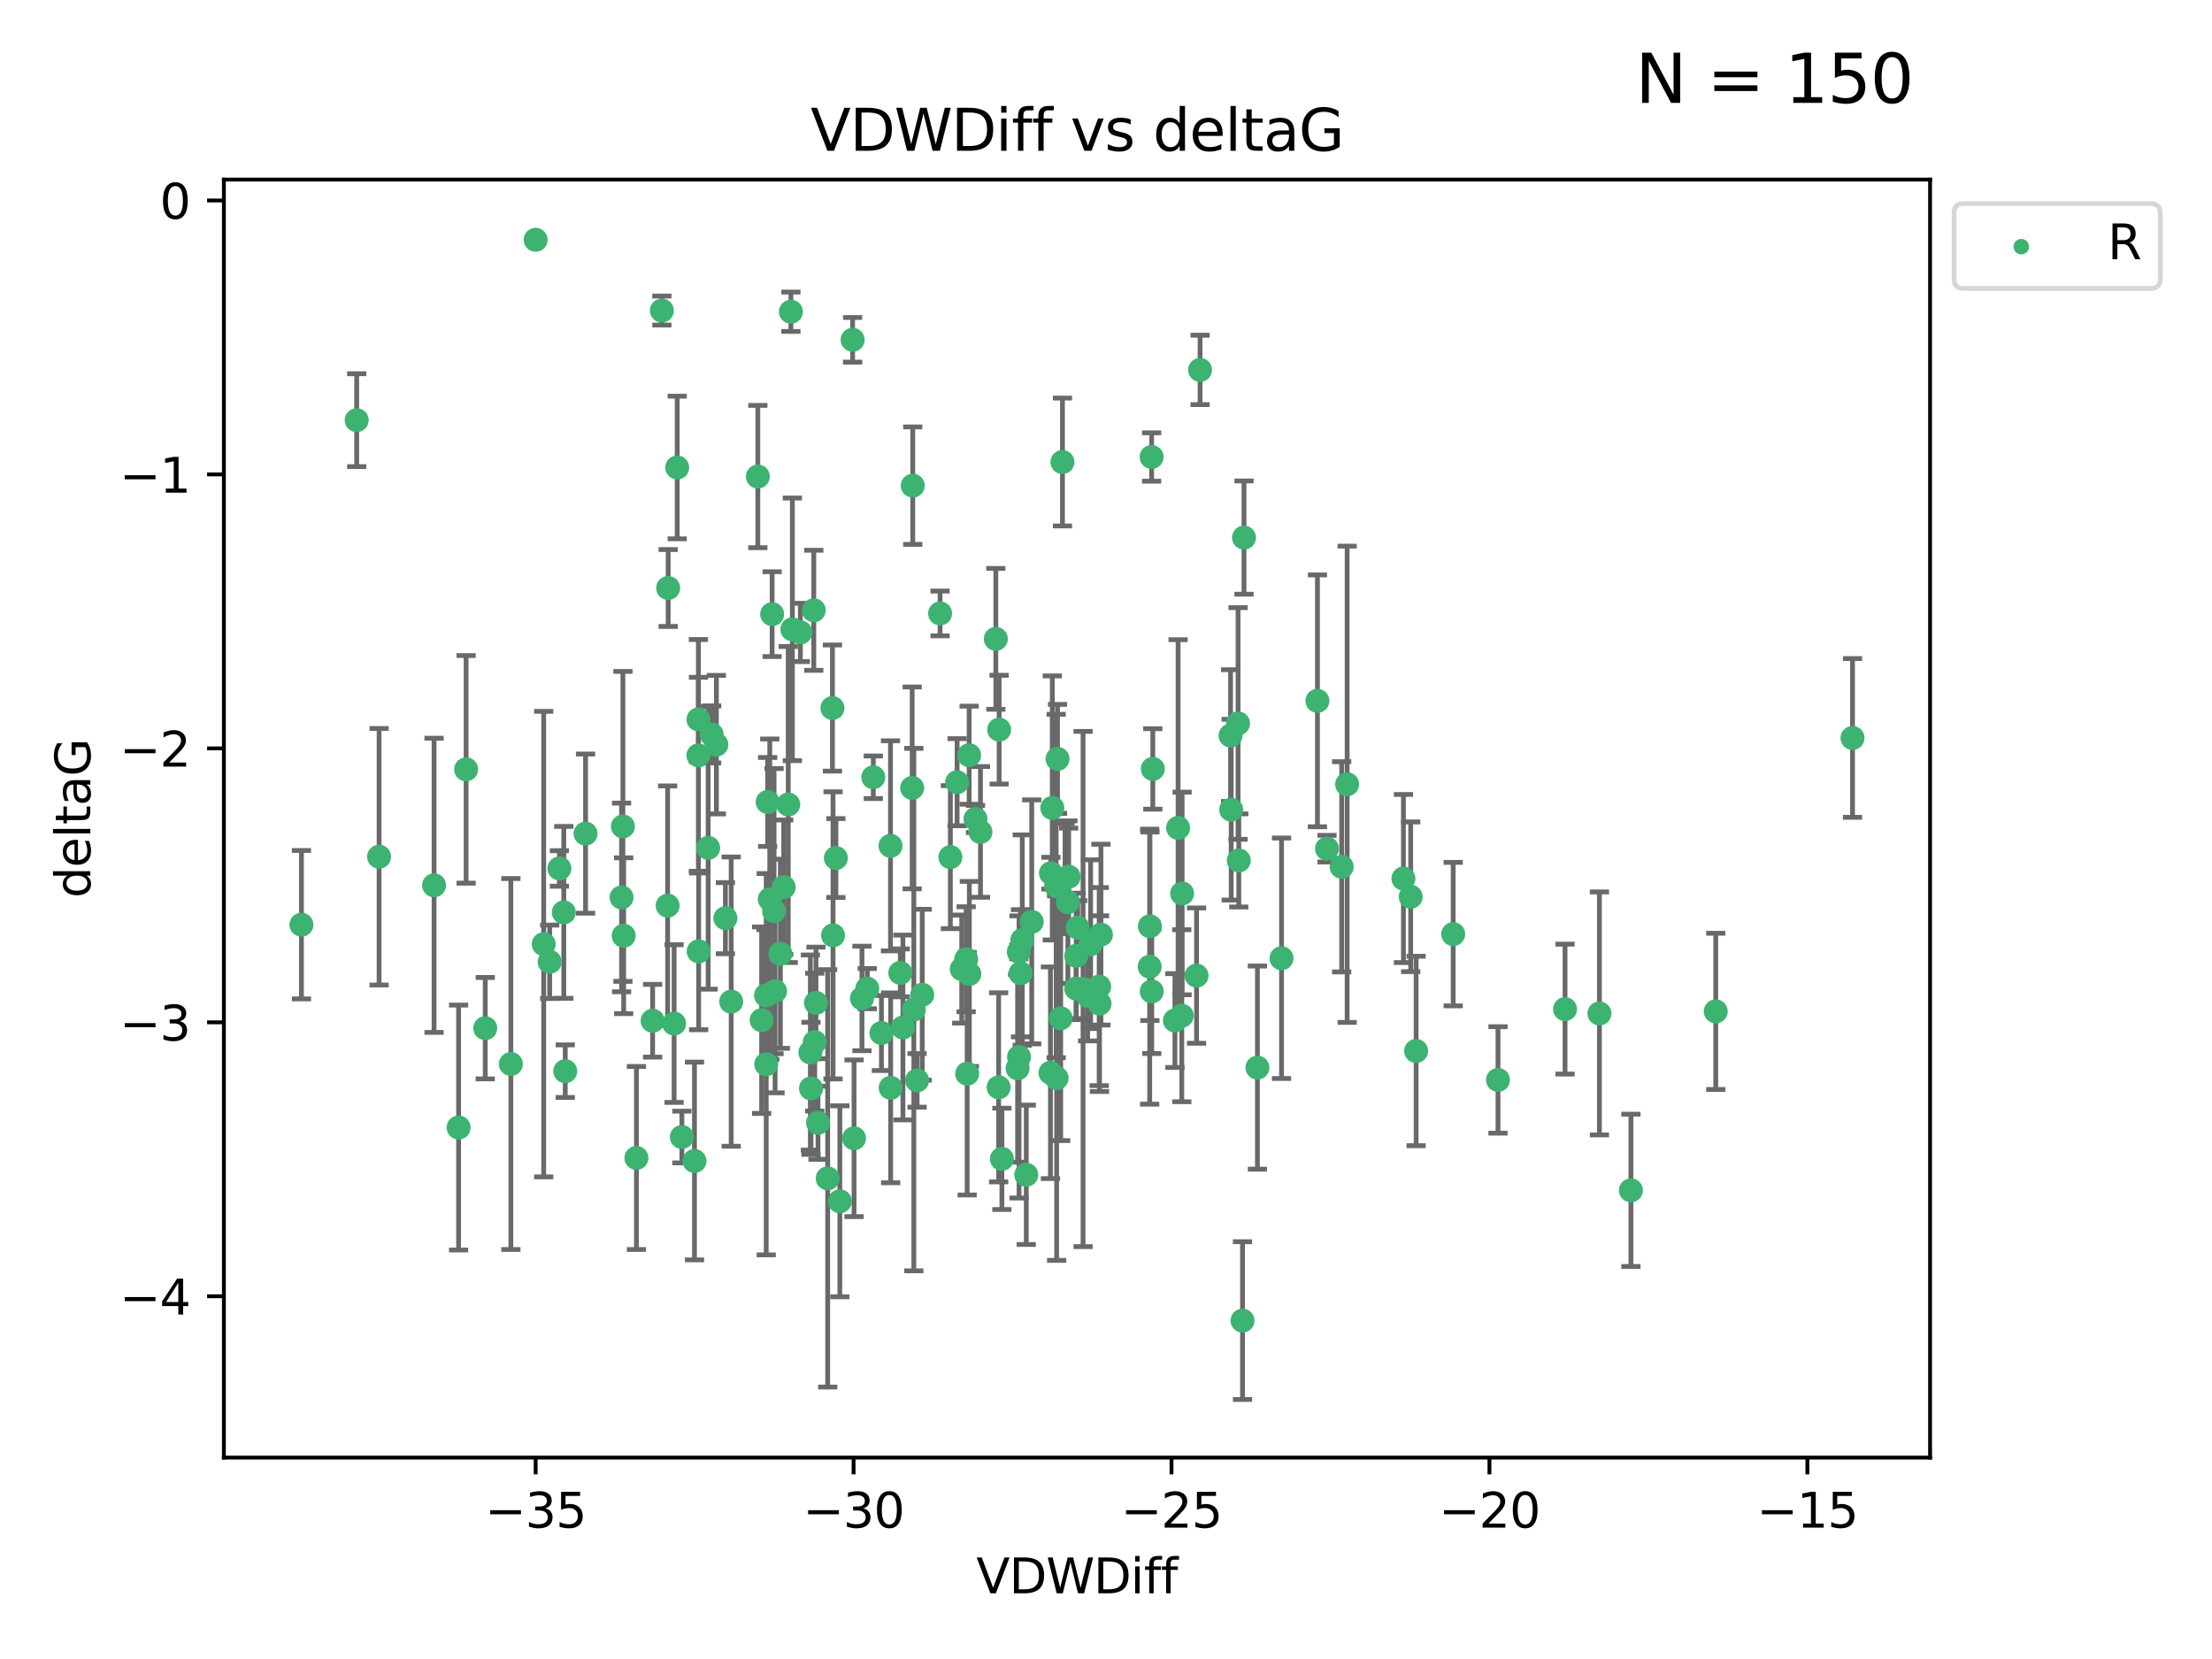 <?xml version="1.0" encoding="utf-8" standalone="no"?>
<!DOCTYPE svg PUBLIC "-//W3C//DTD SVG 1.1//EN"
  "http://www.w3.org/Graphics/SVG/1.1/DTD/svg11.dtd">
<svg xmlns:xlink="http://www.w3.org/1999/xlink" width="460.8pt" height="345.6pt" viewBox="0 0 460.8 345.6" xmlns="http://www.w3.org/2000/svg" version="1.1">
 <defs>
  <style type="text/css">*{stroke-linejoin: round; stroke-linecap: butt}</style>
 </defs>
 <g id="figure_1">
  <g id="patch_1">
   <path d="M 0 345.6 
L 460.8 345.6 
L 460.8 0 
L 0 0 
z
" style="fill: #ffffff"/>
  </g>
  <g id="axes_1">
   <g id="patch_2">
    <path d="M 46.64 303.64 
L 402.07 303.64 
L 402.07 37.411 
L 46.64 37.411 
z
" style="fill: #ffffff"/>
   </g>
   <g id="PathCollection_1">
    <defs>
     <path id="m8f84415257" d="M 0 1.118 
C 0.297 1.118 0.581 1 0.791 0.791 
C 1 0.581 1.118 0.297 1.118 0 
C 1.118 -0.297 1 -0.581 0.791 -0.791 
C 0.581 -1 0.297 -1.118 0 -1.118 
C -0.297 -1.118 -0.581 -1 -0.791 -0.791 
C -1 -0.581 -1.118 -0.297 -1.118 0 
C -1.118 0.297 -1 0.581 -0.791 0.791 
C -0.581 1 -0.297 1.118 0 1.118 
z
" style="stroke: #3cb371"/>
    </defs>
    <g clip-path="url(#pe4ce5954b0)">
     <use xlink:href="#m8f84415257" x="137.882" y="64.695" style="fill: #3cb371; stroke: #3cb371"/>
     <use xlink:href="#m8f84415257" x="74.305" y="87.528" style="fill: #3cb371; stroke: #3cb371"/>
     <use xlink:href="#m8f84415257" x="169.981" y="208.926" style="fill: #3cb371; stroke: #3cb371"/>
     <use xlink:href="#m8f84415257" x="129.924" y="194.932" style="fill: #3cb371; stroke: #3cb371"/>
     <use xlink:href="#m8f84415257" x="161.248" y="189.805" style="fill: #3cb371; stroke: #3cb371"/>
     <use xlink:href="#m8f84415257" x="224.505" y="193.235" style="fill: #3cb371; stroke: #3cb371"/>
     <use xlink:href="#m8f84415257" x="211.986" y="222.554" style="fill: #3cb371; stroke: #3cb371"/>
     <use xlink:href="#m8f84415257" x="95.533" y="234.887" style="fill: #3cb371; stroke: #3cb371"/>
     <use xlink:href="#m8f84415257" x="157.873" y="99.273" style="fill: #3cb371; stroke: #3cb371"/>
     <use xlink:href="#m8f84415257" x="168.816" y="219.259" style="fill: #3cb371; stroke: #3cb371"/>
     <use xlink:href="#m8f84415257" x="229.343" y="194.699" style="fill: #3cb371; stroke: #3cb371"/>
     <use xlink:href="#m8f84415257" x="214.929" y="192.036" style="fill: #3cb371; stroke: #3cb371"/>
     <use xlink:href="#m8f84415257" x="164.206" y="167.595" style="fill: #3cb371; stroke: #3cb371"/>
     <use xlink:href="#m8f84415257" x="106.423" y="221.652" style="fill: #3cb371; stroke: #3cb371"/>
     <use xlink:href="#m8f84415257" x="149.234" y="155.122" style="fill: #3cb371; stroke: #3cb371"/>
     <use xlink:href="#m8f84415257" x="259.151" y="111.988" style="fill: #3cb371; stroke: #3cb371"/>
     <use xlink:href="#m8f84415257" x="240.15" y="160.181" style="fill: #3cb371; stroke: #3cb371"/>
     <use xlink:href="#m8f84415257" x="121.983" y="173.656" style="fill: #3cb371; stroke: #3cb371"/>
     <use xlink:href="#m8f84415257" x="218.929" y="181.901" style="fill: #3cb371; stroke: #3cb371"/>
     <use xlink:href="#m8f84415257" x="90.424" y="184.426" style="fill: #3cb371; stroke: #3cb371"/>
     <use xlink:href="#m8f84415257" x="227.195" y="196.692" style="fill: #3cb371; stroke: #3cb371"/>
     <use xlink:href="#m8f84415257" x="220.018" y="184.575" style="fill: #3cb371; stroke: #3cb371"/>
     <use xlink:href="#m8f84415257" x="249.998" y="77.061" style="fill: #3cb371; stroke: #3cb371"/>
     <use xlink:href="#m8f84415257" x="183.62" y="215.196" style="fill: #3cb371; stroke: #3cb371"/>
     <use xlink:href="#m8f84415257" x="129.486" y="186.954" style="fill: #3cb371; stroke: #3cb371"/>
     <use xlink:href="#m8f84415257" x="152.322" y="208.658" style="fill: #3cb371; stroke: #3cb371"/>
     <use xlink:href="#m8f84415257" x="201.891" y="157.322" style="fill: #3cb371; stroke: #3cb371"/>
     <use xlink:href="#m8f84415257" x="117.449" y="190.062" style="fill: #3cb371; stroke: #3cb371"/>
     <use xlink:href="#m8f84415257" x="188.098" y="214.043" style="fill: #3cb371; stroke: #3cb371"/>
     <use xlink:href="#m8f84415257" x="181.927" y="161.92" style="fill: #3cb371; stroke: #3cb371"/>
     <use xlink:href="#m8f84415257" x="226.58" y="207.441" style="fill: #3cb371; stroke: #3cb371"/>
     <use xlink:href="#m8f84415257" x="62.796" y="192.632" style="fill: #3cb371; stroke: #3cb371"/>
     <use xlink:href="#m8f84415257" x="199.381" y="162.948" style="fill: #3cb371; stroke: #3cb371"/>
     <use xlink:href="#m8f84415257" x="258.062" y="179.244" style="fill: #3cb371; stroke: #3cb371"/>
     <use xlink:href="#m8f84415257" x="179.562" y="207.991" style="fill: #3cb371; stroke: #3cb371"/>
     <use xlink:href="#m8f84415257" x="139.192" y="122.489" style="fill: #3cb371; stroke: #3cb371"/>
     <use xlink:href="#m8f84415257" x="113.263" y="196.677" style="fill: #3cb371; stroke: #3cb371"/>
     <use xlink:href="#m8f84415257" x="220.114" y="224.588" style="fill: #3cb371; stroke: #3cb371"/>
     <use xlink:href="#m8f84415257" x="312.06" y="224.968" style="fill: #3cb371; stroke: #3cb371"/>
     <use xlink:href="#m8f84415257" x="78.971" y="178.469" style="fill: #3cb371; stroke: #3cb371"/>
     <use xlink:href="#m8f84415257" x="239.544" y="192.955" style="fill: #3cb371; stroke: #3cb371"/>
     <use xlink:href="#m8f84415257" x="170.407" y="233.896" style="fill: #3cb371; stroke: #3cb371"/>
     <use xlink:href="#m8f84415257" x="139.08" y="188.663" style="fill: #3cb371; stroke: #3cb371"/>
     <use xlink:href="#m8f84415257" x="174.953" y="250.256" style="fill: #3cb371; stroke: #3cb371"/>
     <use xlink:href="#m8f84415257" x="151.114" y="191.27" style="fill: #3cb371; stroke: #3cb371"/>
     <use xlink:href="#m8f84415257" x="116.536" y="180.916" style="fill: #3cb371; stroke: #3cb371"/>
     <use xlink:href="#m8f84415257" x="145.544" y="198.185" style="fill: #3cb371; stroke: #3cb371"/>
     <use xlink:href="#m8f84415257" x="160.357" y="187.325" style="fill: #3cb371; stroke: #3cb371"/>
     <use xlink:href="#m8f84415257" x="159.578" y="207.359" style="fill: #3cb371; stroke: #3cb371"/>
     <use xlink:href="#m8f84415257" x="111.585" y="49.953" style="fill: #3cb371; stroke: #3cb371"/>
     <use xlink:href="#m8f84415257" x="274.446" y="145.997" style="fill: #3cb371; stroke: #3cb371"/>
     <use xlink:href="#m8f84415257" x="145.49" y="157.361" style="fill: #3cb371; stroke: #3cb371"/>
     <use xlink:href="#m8f84415257" x="190.144" y="101.169" style="fill: #3cb371; stroke: #3cb371"/>
     <use xlink:href="#m8f84415257" x="261.943" y="222.4" style="fill: #3cb371; stroke: #3cb371"/>
     <use xlink:href="#m8f84415257" x="145.503" y="149.873" style="fill: #3cb371; stroke: #3cb371"/>
     <use xlink:href="#m8f84415257" x="208.138" y="152.002" style="fill: #3cb371; stroke: #3cb371"/>
     <use xlink:href="#m8f84415257" x="229.048" y="209.079" style="fill: #3cb371; stroke: #3cb371"/>
     <use xlink:href="#m8f84415257" x="222.621" y="182.631" style="fill: #3cb371; stroke: #3cb371"/>
     <use xlink:href="#m8f84415257" x="213.79" y="244.73" style="fill: #3cb371; stroke: #3cb371"/>
     <use xlink:href="#m8f84415257" x="224.199" y="199.12" style="fill: #3cb371; stroke: #3cb371"/>
     <use xlink:href="#m8f84415257" x="295.005" y="218.938" style="fill: #3cb371; stroke: #3cb371"/>
     <use xlink:href="#m8f84415257" x="169.526" y="127.135" style="fill: #3cb371; stroke: #3cb371"/>
     <use xlink:href="#m8f84415257" x="256.481" y="168.669" style="fill: #3cb371; stroke: #3cb371"/>
     <use xlink:href="#m8f84415257" x="174.131" y="178.742" style="fill: #3cb371; stroke: #3cb371"/>
     <use xlink:href="#m8f84415257" x="244.759" y="212.597" style="fill: #3cb371; stroke: #3cb371"/>
     <use xlink:href="#m8f84415257" x="129.763" y="172.155" style="fill: #3cb371; stroke: #3cb371"/>
     <use xlink:href="#m8f84415257" x="173.537" y="194.853" style="fill: #3cb371; stroke: #3cb371"/>
     <use xlink:href="#m8f84415257" x="192.116" y="207.225" style="fill: #3cb371; stroke: #3cb371"/>
     <use xlink:href="#m8f84415257" x="187.554" y="202.666" style="fill: #3cb371; stroke: #3cb371"/>
     <use xlink:href="#m8f84415257" x="212.957" y="195.827" style="fill: #3cb371; stroke: #3cb371"/>
     <use xlink:href="#m8f84415257" x="212.236" y="198.296" style="fill: #3cb371; stroke: #3cb371"/>
     <use xlink:href="#m8f84415257" x="221.33" y="96.247" style="fill: #3cb371; stroke: #3cb371"/>
     <use xlink:href="#m8f84415257" x="114.506" y="200.365" style="fill: #3cb371; stroke: #3cb371"/>
     <use xlink:href="#m8f84415257" x="159.619" y="221.695" style="fill: #3cb371; stroke: #3cb371"/>
     <use xlink:href="#m8f84415257" x="165.062" y="131.103" style="fill: #3cb371; stroke: #3cb371"/>
     <use xlink:href="#m8f84415257" x="164.758" y="64.938" style="fill: #3cb371; stroke: #3cb371"/>
     <use xlink:href="#m8f84415257" x="159.918" y="167.063" style="fill: #3cb371; stroke: #3cb371"/>
     <use xlink:href="#m8f84415257" x="201.933" y="202.889" style="fill: #3cb371; stroke: #3cb371"/>
     <use xlink:href="#m8f84415257" x="173.415" y="147.498" style="fill: #3cb371; stroke: #3cb371"/>
     <use xlink:href="#m8f84415257" x="158.665" y="212.523" style="fill: #3cb371; stroke: #3cb371"/>
     <use xlink:href="#m8f84415257" x="132.579" y="241.223" style="fill: #3cb371; stroke: #3cb371"/>
     <use xlink:href="#m8f84415257" x="279.498" y="180.572" style="fill: #3cb371; stroke: #3cb371"/>
     <use xlink:href="#m8f84415257" x="147.52" y="176.631" style="fill: #3cb371; stroke: #3cb371"/>
     <use xlink:href="#m8f84415257" x="221.87" y="183.025" style="fill: #3cb371; stroke: #3cb371"/>
     <use xlink:href="#m8f84415257" x="142.048" y="236.86" style="fill: #3cb371; stroke: #3cb371"/>
     <use xlink:href="#m8f84415257" x="293.874" y="186.816" style="fill: #3cb371; stroke: #3cb371"/>
     <use xlink:href="#m8f84415257" x="222.463" y="187.935" style="fill: #3cb371; stroke: #3cb371"/>
     <use xlink:href="#m8f84415257" x="185.51" y="176.205" style="fill: #3cb371; stroke: #3cb371"/>
     <use xlink:href="#m8f84415257" x="162.565" y="198.682" style="fill: #3cb371; stroke: #3cb371"/>
     <use xlink:href="#m8f84415257" x="166.733" y="131.749" style="fill: #3cb371; stroke: #3cb371"/>
     <use xlink:href="#m8f84415257" x="246.187" y="211.591" style="fill: #3cb371; stroke: #3cb371"/>
     <use xlink:href="#m8f84415257" x="168.943" y="226.725" style="fill: #3cb371; stroke: #3cb371"/>
     <use xlink:href="#m8f84415257" x="97.1" y="160.267" style="fill: #3cb371; stroke: #3cb371"/>
     <use xlink:href="#m8f84415257" x="135.951" y="212.64" style="fill: #3cb371; stroke: #3cb371"/>
     <use xlink:href="#m8f84415257" x="144.674" y="241.854" style="fill: #3cb371; stroke: #3cb371"/>
     <use xlink:href="#m8f84415257" x="117.752" y="223.145" style="fill: #3cb371; stroke: #3cb371"/>
     <use xlink:href="#m8f84415257" x="224.189" y="205.928" style="fill: #3cb371; stroke: #3cb371"/>
     <use xlink:href="#m8f84415257" x="195.835" y="127.791" style="fill: #3cb371; stroke: #3cb371"/>
     <use xlink:href="#m8f84415257" x="249.261" y="203.237" style="fill: #3cb371; stroke: #3cb371"/>
     <use xlink:href="#m8f84415257" x="266.967" y="199.622" style="fill: #3cb371; stroke: #3cb371"/>
     <use xlink:href="#m8f84415257" x="220.96" y="212.124" style="fill: #3cb371; stroke: #3cb371"/>
     <use xlink:href="#m8f84415257" x="148.251" y="152.989" style="fill: #3cb371; stroke: #3cb371"/>
     <use xlink:href="#m8f84415257" x="239.931" y="206.532" style="fill: #3cb371; stroke: #3cb371"/>
     <use xlink:href="#m8f84415257" x="161.463" y="206.468" style="fill: #3cb371; stroke: #3cb371"/>
     <use xlink:href="#m8f84415257" x="245.419" y="172.467" style="fill: #3cb371; stroke: #3cb371"/>
     <use xlink:href="#m8f84415257" x="191.049" y="225.065" style="fill: #3cb371; stroke: #3cb371"/>
     <use xlink:href="#m8f84415257" x="212.287" y="220.18" style="fill: #3cb371; stroke: #3cb371"/>
     <use xlink:href="#m8f84415257" x="280.636" y="163.377" style="fill: #3cb371; stroke: #3cb371"/>
     <use xlink:href="#m8f84415257" x="292.361" y="183.014" style="fill: #3cb371; stroke: #3cb371"/>
     <use xlink:href="#m8f84415257" x="160.852" y="127.938" style="fill: #3cb371; stroke: #3cb371"/>
     <use xlink:href="#m8f84415257" x="203.205" y="170.603" style="fill: #3cb371; stroke: #3cb371"/>
     <use xlink:href="#m8f84415257" x="256.352" y="153.228" style="fill: #3cb371; stroke: #3cb371"/>
     <use xlink:href="#m8f84415257" x="140.43" y="213.227" style="fill: #3cb371; stroke: #3cb371"/>
     <use xlink:href="#m8f84415257" x="177.913" y="237.127" style="fill: #3cb371; stroke: #3cb371"/>
     <use xlink:href="#m8f84415257" x="239.502" y="201.375" style="fill: #3cb371; stroke: #3cb371"/>
     <use xlink:href="#m8f84415257" x="197.98" y="178.555" style="fill: #3cb371; stroke: #3cb371"/>
     <use xlink:href="#m8f84415257" x="218.829" y="223.477" style="fill: #3cb371; stroke: #3cb371"/>
     <use xlink:href="#m8f84415257" x="141.075" y="97.389" style="fill: #3cb371; stroke: #3cb371"/>
     <use xlink:href="#m8f84415257" x="302.726" y="194.593" style="fill: #3cb371; stroke: #3cb371"/>
     <use xlink:href="#m8f84415257" x="339.75" y="247.969" style="fill: #3cb371; stroke: #3cb371"/>
     <use xlink:href="#m8f84415257" x="228.986" y="205.524" style="fill: #3cb371; stroke: #3cb371"/>
     <use xlink:href="#m8f84415257" x="225.62" y="206.029" style="fill: #3cb371; stroke: #3cb371"/>
     <use xlink:href="#m8f84415257" x="190.368" y="210.314" style="fill: #3cb371; stroke: #3cb371"/>
     <use xlink:href="#m8f84415257" x="177.615" y="70.788" style="fill: #3cb371; stroke: #3cb371"/>
     <use xlink:href="#m8f84415257" x="185.54" y="226.612" style="fill: #3cb371; stroke: #3cb371"/>
     <use xlink:href="#m8f84415257" x="208.036" y="226.509" style="fill: #3cb371; stroke: #3cb371"/>
     <use xlink:href="#m8f84415257" x="239.905" y="95.198" style="fill: #3cb371; stroke: #3cb371"/>
     <use xlink:href="#m8f84415257" x="258.838" y="275.107" style="fill: #3cb371; stroke: #3cb371"/>
     <use xlink:href="#m8f84415257" x="219.214" y="168.305" style="fill: #3cb371; stroke: #3cb371"/>
     <use xlink:href="#m8f84415257" x="326.026" y="210.215" style="fill: #3cb371; stroke: #3cb371"/>
     <use xlink:href="#m8f84415257" x="163.262" y="184.817" style="fill: #3cb371; stroke: #3cb371"/>
     <use xlink:href="#m8f84415257" x="385.914" y="153.726" style="fill: #3cb371; stroke: #3cb371"/>
     <use xlink:href="#m8f84415257" x="180.672" y="205.951" style="fill: #3cb371; stroke: #3cb371"/>
     <use xlink:href="#m8f84415257" x="333.191" y="211.118" style="fill: #3cb371; stroke: #3cb371"/>
     <use xlink:href="#m8f84415257" x="101.085" y="214.187" style="fill: #3cb371; stroke: #3cb371"/>
     <use xlink:href="#m8f84415257" x="207.449" y="133.085" style="fill: #3cb371; stroke: #3cb371"/>
     <use xlink:href="#m8f84415257" x="212.599" y="202.746" style="fill: #3cb371; stroke: #3cb371"/>
     <use xlink:href="#m8f84415257" x="200.348" y="201.877" style="fill: #3cb371; stroke: #3cb371"/>
     <use xlink:href="#m8f84415257" x="257.911" y="150.708" style="fill: #3cb371; stroke: #3cb371"/>
     <use xlink:href="#m8f84415257" x="246.256" y="186.123" style="fill: #3cb371; stroke: #3cb371"/>
     <use xlink:href="#m8f84415257" x="208.714" y="241.412" style="fill: #3cb371; stroke: #3cb371"/>
     <use xlink:href="#m8f84415257" x="172.423" y="245.47" style="fill: #3cb371; stroke: #3cb371"/>
     <use xlink:href="#m8f84415257" x="204.252" y="173.307" style="fill: #3cb371; stroke: #3cb371"/>
     <use xlink:href="#m8f84415257" x="169.724" y="217.1" style="fill: #3cb371; stroke: #3cb371"/>
     <use xlink:href="#m8f84415257" x="201.274" y="199.83" style="fill: #3cb371; stroke: #3cb371"/>
     <use xlink:href="#m8f84415257" x="190.024" y="164.139" style="fill: #3cb371; stroke: #3cb371"/>
     <use xlink:href="#m8f84415257" x="276.441" y="176.792" style="fill: #3cb371; stroke: #3cb371"/>
     <use xlink:href="#m8f84415257" x="220.303" y="158.09" style="fill: #3cb371; stroke: #3cb371"/>
     <use xlink:href="#m8f84415257" x="201.476" y="223.673" style="fill: #3cb371; stroke: #3cb371"/>
     <use xlink:href="#m8f84415257" x="357.422" y="210.689" style="fill: #3cb371; stroke: #3cb371"/>
    </g>
   </g>
   <g id="matplotlib.axis_1">
    <g id="xtick_1">
     <g id="line2d_1">
      <defs>
       <path id="m485e92129f" d="M 0 0 
L 0 3.5 
" style="stroke: #000000; stroke-width: 0.8"/>
      </defs>
      <g>
       <use xlink:href="#m485e92129f" x="111.588" y="303.64" style="stroke: #000000; stroke-width: 0.8"/>
      </g>
     </g>
     <g id="text_1">
      <!-- −35 -->
      <g transform="translate(101.035 318.238)scale(0.1 -0.1)">
       <defs>
        <path id="DejaVuSans-2212" d="M 678 2272 
L 4684 2272 
L 4684 1741 
L 678 1741 
L 678 2272 
z
" transform="scale(0.016)"/>
        <path id="DejaVuSans-33" d="M 2597 2516 
Q 3050 2419 3304 2112 
Q 3559 1806 3559 1356 
Q 3559 666 3084 287 
Q 2609 -91 1734 -91 
Q 1441 -91 1130 -33 
Q 819 25 488 141 
L 488 750 
Q 750 597 1062 519 
Q 1375 441 1716 441 
Q 2309 441 2620 675 
Q 2931 909 2931 1356 
Q 2931 1769 2642 2001 
Q 2353 2234 1838 2234 
L 1294 2234 
L 1294 2753 
L 1863 2753 
Q 2328 2753 2575 2939 
Q 2822 3125 2822 3475 
Q 2822 3834 2567 4026 
Q 2313 4219 1838 4219 
Q 1578 4219 1281 4162 
Q 984 4106 628 3988 
L 628 4550 
Q 988 4650 1302 4700 
Q 1616 4750 1894 4750 
Q 2613 4750 3031 4423 
Q 3450 4097 3450 3541 
Q 3450 3153 3228 2886 
Q 3006 2619 2597 2516 
z
" transform="scale(0.016)"/>
        <path id="DejaVuSans-35" d="M 691 4666 
L 3169 4666 
L 3169 4134 
L 1269 4134 
L 1269 2991 
Q 1406 3038 1543 3061 
Q 1681 3084 1819 3084 
Q 2600 3084 3056 2656 
Q 3513 2228 3513 1497 
Q 3513 744 3044 326 
Q 2575 -91 1722 -91 
Q 1428 -91 1123 -41 
Q 819 9 494 109 
L 494 744 
Q 775 591 1075 516 
Q 1375 441 1709 441 
Q 2250 441 2565 725 
Q 2881 1009 2881 1497 
Q 2881 1984 2565 2268 
Q 2250 2553 1709 2553 
Q 1456 2553 1204 2497 
Q 953 2441 691 2322 
L 691 4666 
z
" transform="scale(0.016)"/>
       </defs>
       <use xlink:href="#DejaVuSans-2212"/>
       <use xlink:href="#DejaVuSans-33" x="83.789"/>
       <use xlink:href="#DejaVuSans-35" x="147.412"/>
      </g>
     </g>
    </g>
    <g id="xtick_2">
     <g id="line2d_2">
      <g>
       <use xlink:href="#m485e92129f" x="177.818" y="303.64" style="stroke: #000000; stroke-width: 0.8"/>
      </g>
     </g>
     <g id="text_2">
      <!-- −30 -->
      <g transform="translate(167.265 318.238)scale(0.1 -0.1)">
       <defs>
        <path id="DejaVuSans-30" d="M 2034 4250 
Q 1547 4250 1301 3770 
Q 1056 3291 1056 2328 
Q 1056 1369 1301 889 
Q 1547 409 2034 409 
Q 2525 409 2770 889 
Q 3016 1369 3016 2328 
Q 3016 3291 2770 3770 
Q 2525 4250 2034 4250 
z
M 2034 4750 
Q 2819 4750 3233 4129 
Q 3647 3509 3647 2328 
Q 3647 1150 3233 529 
Q 2819 -91 2034 -91 
Q 1250 -91 836 529 
Q 422 1150 422 2328 
Q 422 3509 836 4129 
Q 1250 4750 2034 4750 
z
" transform="scale(0.016)"/>
       </defs>
       <use xlink:href="#DejaVuSans-2212"/>
       <use xlink:href="#DejaVuSans-33" x="83.789"/>
       <use xlink:href="#DejaVuSans-30" x="147.412"/>
      </g>
     </g>
    </g>
    <g id="xtick_3">
     <g id="line2d_3">
      <g>
       <use xlink:href="#m485e92129f" x="244.048" y="303.64" style="stroke: #000000; stroke-width: 0.8"/>
      </g>
     </g>
     <g id="text_3">
      <!-- −25 -->
      <g transform="translate(233.496 318.238)scale(0.1 -0.1)">
       <defs>
        <path id="DejaVuSans-32" d="M 1228 531 
L 3431 531 
L 3431 0 
L 469 0 
L 469 531 
Q 828 903 1448 1529 
Q 2069 2156 2228 2338 
Q 2531 2678 2651 2914 
Q 2772 3150 2772 3378 
Q 2772 3750 2511 3984 
Q 2250 4219 1831 4219 
Q 1534 4219 1204 4116 
Q 875 4013 500 3803 
L 500 4441 
Q 881 4594 1212 4672 
Q 1544 4750 1819 4750 
Q 2544 4750 2975 4387 
Q 3406 4025 3406 3419 
Q 3406 3131 3298 2873 
Q 3191 2616 2906 2266 
Q 2828 2175 2409 1742 
Q 1991 1309 1228 531 
z
" transform="scale(0.016)"/>
       </defs>
       <use xlink:href="#DejaVuSans-2212"/>
       <use xlink:href="#DejaVuSans-32" x="83.789"/>
       <use xlink:href="#DejaVuSans-35" x="147.412"/>
      </g>
     </g>
    </g>
    <g id="xtick_4">
     <g id="line2d_4">
      <g>
       <use xlink:href="#m485e92129f" x="310.278" y="303.64" style="stroke: #000000; stroke-width: 0.8"/>
      </g>
     </g>
     <g id="text_4">
      <!-- −20 -->
      <g transform="translate(299.726 318.238)scale(0.1 -0.1)">
       <use xlink:href="#DejaVuSans-2212"/>
       <use xlink:href="#DejaVuSans-32" x="83.789"/>
       <use xlink:href="#DejaVuSans-30" x="147.412"/>
      </g>
     </g>
    </g>
    <g id="xtick_5">
     <g id="line2d_5">
      <g>
       <use xlink:href="#m485e92129f" x="376.508" y="303.64" style="stroke: #000000; stroke-width: 0.8"/>
      </g>
     </g>
     <g id="text_5">
      <!-- −15 -->
      <g transform="translate(365.956 318.238)scale(0.1 -0.1)">
       <defs>
        <path id="DejaVuSans-31" d="M 794 531 
L 1825 531 
L 1825 4091 
L 703 3866 
L 703 4441 
L 1819 4666 
L 2450 4666 
L 2450 531 
L 3481 531 
L 3481 0 
L 794 0 
L 794 531 
z
" transform="scale(0.016)"/>
       </defs>
       <use xlink:href="#DejaVuSans-2212"/>
       <use xlink:href="#DejaVuSans-31" x="83.789"/>
       <use xlink:href="#DejaVuSans-35" x="147.412"/>
      </g>
     </g>
    </g>
    <g id="text_6">
     <!-- VDWDiff -->
     <g transform="translate(203.382 331.917)scale(0.1 -0.1)">
      <defs>
       <path id="DejaVuSans-56" d="M 1831 0 
L 50 4666 
L 709 4666 
L 2188 738 
L 3669 4666 
L 4325 4666 
L 2547 0 
L 1831 0 
z
" transform="scale(0.016)"/>
       <path id="DejaVuSans-44" d="M 1259 4147 
L 1259 519 
L 2022 519 
Q 2988 519 3436 956 
Q 3884 1394 3884 2338 
Q 3884 3275 3436 3711 
Q 2988 4147 2022 4147 
L 1259 4147 
z
M 628 4666 
L 1925 4666 
Q 3281 4666 3915 4102 
Q 4550 3538 4550 2338 
Q 4550 1131 3912 565 
Q 3275 0 1925 0 
L 628 0 
L 628 4666 
z
" transform="scale(0.016)"/>
       <path id="DejaVuSans-57" d="M 213 4666 
L 850 4666 
L 1831 722 
L 2809 4666 
L 3519 4666 
L 4500 722 
L 5478 4666 
L 6119 4666 
L 4947 0 
L 4153 0 
L 3169 4050 
L 2175 0 
L 1381 0 
L 213 4666 
z
" transform="scale(0.016)"/>
       <path id="DejaVuSans-69" d="M 603 3500 
L 1178 3500 
L 1178 0 
L 603 0 
L 603 3500 
z
M 603 4863 
L 1178 4863 
L 1178 4134 
L 603 4134 
L 603 4863 
z
" transform="scale(0.016)"/>
       <path id="DejaVuSans-66" d="M 2375 4863 
L 2375 4384 
L 1825 4384 
Q 1516 4384 1395 4259 
Q 1275 4134 1275 3809 
L 1275 3500 
L 2222 3500 
L 2222 3053 
L 1275 3053 
L 1275 0 
L 697 0 
L 697 3053 
L 147 3053 
L 147 3500 
L 697 3500 
L 697 3744 
Q 697 4328 969 4595 
Q 1241 4863 1831 4863 
L 2375 4863 
z
" transform="scale(0.016)"/>
      </defs>
      <use xlink:href="#DejaVuSans-56"/>
      <use xlink:href="#DejaVuSans-44" x="68.408"/>
      <use xlink:href="#DejaVuSans-57" x="145.41"/>
      <use xlink:href="#DejaVuSans-44" x="244.287"/>
      <use xlink:href="#DejaVuSans-69" x="321.289"/>
      <use xlink:href="#DejaVuSans-66" x="349.072"/>
      <use xlink:href="#DejaVuSans-66" x="384.277"/>
     </g>
    </g>
   </g>
   <g id="matplotlib.axis_2">
    <g id="ytick_1">
     <g id="line2d_6">
      <defs>
       <path id="m3b835cf13b" d="M 0 0 
L -3.5 0 
" style="stroke: #000000; stroke-width: 0.8"/>
      </defs>
      <g>
       <use xlink:href="#m3b835cf13b" x="46.64" y="270.038" style="stroke: #000000; stroke-width: 0.8"/>
      </g>
     </g>
     <g id="text_7">
      <!-- −4 -->
      <g transform="translate(24.898 273.837)scale(0.1 -0.1)">
       <defs>
        <path id="DejaVuSans-34" d="M 2419 4116 
L 825 1625 
L 2419 1625 
L 2419 4116 
z
M 2253 4666 
L 3047 4666 
L 3047 1625 
L 3713 1625 
L 3713 1100 
L 3047 1100 
L 3047 0 
L 2419 0 
L 2419 1100 
L 313 1100 
L 313 1709 
L 2253 4666 
z
" transform="scale(0.016)"/>
       </defs>
       <use xlink:href="#DejaVuSans-2212"/>
       <use xlink:href="#DejaVuSans-34" x="83.789"/>
      </g>
     </g>
    </g>
    <g id="ytick_2">
     <g id="line2d_7">
      <g>
       <use xlink:href="#m3b835cf13b" x="46.64" y="212.969" style="stroke: #000000; stroke-width: 0.8"/>
      </g>
     </g>
     <g id="text_8">
      <!-- −3 -->
      <g transform="translate(24.898 216.768)scale(0.1 -0.1)">
       <use xlink:href="#DejaVuSans-2212"/>
       <use xlink:href="#DejaVuSans-33" x="83.789"/>
      </g>
     </g>
    </g>
    <g id="ytick_3">
     <g id="line2d_8">
      <g>
       <use xlink:href="#m3b835cf13b" x="46.64" y="155.9" style="stroke: #000000; stroke-width: 0.8"/>
      </g>
     </g>
     <g id="text_9">
      <!-- −2 -->
      <g transform="translate(24.898 159.699)scale(0.1 -0.1)">
       <use xlink:href="#DejaVuSans-2212"/>
       <use xlink:href="#DejaVuSans-32" x="83.789"/>
      </g>
     </g>
    </g>
    <g id="ytick_4">
     <g id="line2d_9">
      <g>
       <use xlink:href="#m3b835cf13b" x="46.64" y="98.831" style="stroke: #000000; stroke-width: 0.8"/>
      </g>
     </g>
     <g id="text_10">
      <!-- −1 -->
      <g transform="translate(24.898 102.63)scale(0.1 -0.1)">
       <use xlink:href="#DejaVuSans-2212"/>
       <use xlink:href="#DejaVuSans-31" x="83.789"/>
      </g>
     </g>
    </g>
    <g id="ytick_5">
     <g id="line2d_10">
      <g>
       <use xlink:href="#m3b835cf13b" x="46.64" y="41.762" style="stroke: #000000; stroke-width: 0.8"/>
      </g>
     </g>
     <g id="text_11">
      <!-- 0 -->
      <g transform="translate(33.278 45.561)scale(0.1 -0.1)">
       <use xlink:href="#DejaVuSans-30"/>
      </g>
     </g>
    </g>
    <g id="text_12">
     <!-- deltaG -->
     <g transform="translate(18.818 187.064)rotate(-90)scale(0.1 -0.1)">
      <defs>
       <path id="DejaVuSans-64" d="M 2906 2969 
L 2906 4863 
L 3481 4863 
L 3481 0 
L 2906 0 
L 2906 525 
Q 2725 213 2448 61 
Q 2172 -91 1784 -91 
Q 1150 -91 751 415 
Q 353 922 353 1747 
Q 353 2572 751 3078 
Q 1150 3584 1784 3584 
Q 2172 3584 2448 3432 
Q 2725 3281 2906 2969 
z
M 947 1747 
Q 947 1113 1208 752 
Q 1469 391 1925 391 
Q 2381 391 2643 752 
Q 2906 1113 2906 1747 
Q 2906 2381 2643 2742 
Q 2381 3103 1925 3103 
Q 1469 3103 1208 2742 
Q 947 2381 947 1747 
z
" transform="scale(0.016)"/>
       <path id="DejaVuSans-65" d="M 3597 1894 
L 3597 1613 
L 953 1613 
Q 991 1019 1311 708 
Q 1631 397 2203 397 
Q 2534 397 2845 478 
Q 3156 559 3463 722 
L 3463 178 
Q 3153 47 2828 -22 
Q 2503 -91 2169 -91 
Q 1331 -91 842 396 
Q 353 884 353 1716 
Q 353 2575 817 3079 
Q 1281 3584 2069 3584 
Q 2775 3584 3186 3129 
Q 3597 2675 3597 1894 
z
M 3022 2063 
Q 3016 2534 2758 2815 
Q 2500 3097 2075 3097 
Q 1594 3097 1305 2825 
Q 1016 2553 972 2059 
L 3022 2063 
z
" transform="scale(0.016)"/>
       <path id="DejaVuSans-6c" d="M 603 4863 
L 1178 4863 
L 1178 0 
L 603 0 
L 603 4863 
z
" transform="scale(0.016)"/>
       <path id="DejaVuSans-74" d="M 1172 4494 
L 1172 3500 
L 2356 3500 
L 2356 3053 
L 1172 3053 
L 1172 1153 
Q 1172 725 1289 603 
Q 1406 481 1766 481 
L 2356 481 
L 2356 0 
L 1766 0 
Q 1100 0 847 248 
Q 594 497 594 1153 
L 594 3053 
L 172 3053 
L 172 3500 
L 594 3500 
L 594 4494 
L 1172 4494 
z
" transform="scale(0.016)"/>
       <path id="DejaVuSans-61" d="M 2194 1759 
Q 1497 1759 1228 1600 
Q 959 1441 959 1056 
Q 959 750 1161 570 
Q 1363 391 1709 391 
Q 2188 391 2477 730 
Q 2766 1069 2766 1631 
L 2766 1759 
L 2194 1759 
z
M 3341 1997 
L 3341 0 
L 2766 0 
L 2766 531 
Q 2569 213 2275 61 
Q 1981 -91 1556 -91 
Q 1019 -91 701 211 
Q 384 513 384 1019 
Q 384 1609 779 1909 
Q 1175 2209 1959 2209 
L 2766 2209 
L 2766 2266 
Q 2766 2663 2505 2880 
Q 2244 3097 1772 3097 
Q 1472 3097 1187 3025 
Q 903 2953 641 2809 
L 641 3341 
Q 956 3463 1253 3523 
Q 1550 3584 1831 3584 
Q 2591 3584 2966 3190 
Q 3341 2797 3341 1997 
z
" transform="scale(0.016)"/>
       <path id="DejaVuSans-47" d="M 3809 666 
L 3809 1919 
L 2778 1919 
L 2778 2438 
L 4434 2438 
L 4434 434 
Q 4069 175 3628 42 
Q 3188 -91 2688 -91 
Q 1594 -91 976 548 
Q 359 1188 359 2328 
Q 359 3472 976 4111 
Q 1594 4750 2688 4750 
Q 3144 4750 3555 4637 
Q 3966 4525 4313 4306 
L 4313 3634 
Q 3963 3931 3569 4081 
Q 3175 4231 2741 4231 
Q 1884 4231 1454 3753 
Q 1025 3275 1025 2328 
Q 1025 1384 1454 906 
Q 1884 428 2741 428 
Q 3075 428 3337 486 
Q 3600 544 3809 666 
z
" transform="scale(0.016)"/>
      </defs>
      <use xlink:href="#DejaVuSans-64"/>
      <use xlink:href="#DejaVuSans-65" x="63.477"/>
      <use xlink:href="#DejaVuSans-6c" x="125"/>
      <use xlink:href="#DejaVuSans-74" x="152.783"/>
      <use xlink:href="#DejaVuSans-61" x="191.992"/>
      <use xlink:href="#DejaVuSans-47" x="253.271"/>
     </g>
    </g>
   </g>
   <g id="LineCollection_1">
    <path d="M 137.882 67.716 
L 137.882 61.675 
" clip-path="url(#pe4ce5954b0)" style="fill: none; stroke: #696969"/>
    <path d="M 74.305 97.201 
L 74.305 77.856 
" clip-path="url(#pe4ce5954b0)" style="fill: none; stroke: #696969"/>
    <path d="M 169.981 220.547 
L 169.981 197.305 
" clip-path="url(#pe4ce5954b0)" style="fill: none; stroke: #696969"/>
    <path d="M 129.924 211.165 
L 129.924 178.699 
" clip-path="url(#pe4ce5954b0)" style="fill: none; stroke: #696969"/>
    <path d="M 161.248 219.511 
L 161.248 160.099 
" clip-path="url(#pe4ce5954b0)" style="fill: none; stroke: #696969"/>
    <path d="M 224.505 198.865 
L 224.505 187.605 
" clip-path="url(#pe4ce5954b0)" style="fill: none; stroke: #696969"/>
    <path d="M 211.986 242.104 
L 211.986 203.004 
" clip-path="url(#pe4ce5954b0)" style="fill: none; stroke: #696969"/>
    <path d="M 95.533 260.399 
L 95.533 209.375 
" clip-path="url(#pe4ce5954b0)" style="fill: none; stroke: #696969"/>
    <path d="M 157.873 114.094 
L 157.873 84.453 
" clip-path="url(#pe4ce5954b0)" style="fill: none; stroke: #696969"/>
    <path d="M 168.816 239.582 
L 168.816 198.935 
" clip-path="url(#pe4ce5954b0)" style="fill: none; stroke: #696969"/>
    <path d="M 229.343 213.532 
L 229.343 175.866 
" clip-path="url(#pe4ce5954b0)" style="fill: none; stroke: #696969"/>
    <path d="M 214.929 217.447 
L 214.929 166.624 
" clip-path="url(#pe4ce5954b0)" style="fill: none; stroke: #696969"/>
    <path d="M 164.206 200.513 
L 164.206 134.676 
" clip-path="url(#pe4ce5954b0)" style="fill: none; stroke: #696969"/>
    <path d="M 106.423 260.287 
L 106.423 183.017 
" clip-path="url(#pe4ce5954b0)" style="fill: none; stroke: #696969"/>
    <path d="M 149.234 169.551 
L 149.234 140.692 
" clip-path="url(#pe4ce5954b0)" style="fill: none; stroke: #696969"/>
    <path d="M 259.151 123.783 
L 259.151 100.193 
" clip-path="url(#pe4ce5954b0)" style="fill: none; stroke: #696969"/>
    <path d="M 240.15 168.559 
L 240.15 151.803 
" clip-path="url(#pe4ce5954b0)" style="fill: none; stroke: #696969"/>
    <path d="M 121.983 190.236 
L 121.983 157.076 
" clip-path="url(#pe4ce5954b0)" style="fill: none; stroke: #696969"/>
    <path d="M 218.929 185.208 
L 218.929 178.594 
" clip-path="url(#pe4ce5954b0)" style="fill: none; stroke: #696969"/>
    <path d="M 90.424 215.069 
L 90.424 153.783 
" clip-path="url(#pe4ce5954b0)" style="fill: none; stroke: #696969"/>
    <path d="M 227.195 214.266 
L 227.195 179.119 
" clip-path="url(#pe4ce5954b0)" style="fill: none; stroke: #696969"/>
    <path d="M 220.018 220.347 
L 220.018 148.803 
" clip-path="url(#pe4ce5954b0)" style="fill: none; stroke: #696969"/>
    <path d="M 249.998 84.288 
L 249.998 69.834 
" clip-path="url(#pe4ce5954b0)" style="fill: none; stroke: #696969"/>
    <path d="M 183.62 223.009 
L 183.62 207.383 
" clip-path="url(#pe4ce5954b0)" style="fill: none; stroke: #696969"/>
    <path d="M 129.486 206.607 
L 129.486 167.301 
" clip-path="url(#pe4ce5954b0)" style="fill: none; stroke: #696969"/>
    <path d="M 152.322 238.79 
L 152.322 178.525 
" clip-path="url(#pe4ce5954b0)" style="fill: none; stroke: #696969"/>
    <path d="M 201.891 167.541 
L 201.891 147.103 
" clip-path="url(#pe4ce5954b0)" style="fill: none; stroke: #696969"/>
    <path d="M 117.449 207.965 
L 117.449 172.159 
" clip-path="url(#pe4ce5954b0)" style="fill: none; stroke: #696969"/>
    <path d="M 188.098 233.293 
L 188.098 194.793 
" clip-path="url(#pe4ce5954b0)" style="fill: none; stroke: #696969"/>
    <path d="M 181.927 166.356 
L 181.927 157.484 
" clip-path="url(#pe4ce5954b0)" style="fill: none; stroke: #696969"/>
    <path d="M 226.58 216.842 
L 226.58 198.039 
" clip-path="url(#pe4ce5954b0)" style="fill: none; stroke: #696969"/>
    <path d="M 62.796 208.086 
L 62.796 177.178 
" clip-path="url(#pe4ce5954b0)" style="fill: none; stroke: #696969"/>
    <path d="M 199.381 172.019 
L 199.381 153.877 
" clip-path="url(#pe4ce5954b0)" style="fill: none; stroke: #696969"/>
    <path d="M 258.062 188.94 
L 258.062 169.548 
" clip-path="url(#pe4ce5954b0)" style="fill: none; stroke: #696969"/>
    <path d="M 179.562 218.88 
L 179.562 197.103 
" clip-path="url(#pe4ce5954b0)" style="fill: none; stroke: #696969"/>
    <path d="M 139.192 130.498 
L 139.192 114.479 
" clip-path="url(#pe4ce5954b0)" style="fill: none; stroke: #696969"/>
    <path d="M 113.263 245.168 
L 113.263 148.187 
" clip-path="url(#pe4ce5954b0)" style="fill: none; stroke: #696969"/>
    <path d="M 220.114 262.557 
L 220.114 186.619 
" clip-path="url(#pe4ce5954b0)" style="fill: none; stroke: #696969"/>
    <path d="M 312.06 236.058 
L 312.06 213.878 
" clip-path="url(#pe4ce5954b0)" style="fill: none; stroke: #696969"/>
    <path d="M 78.971 205.188 
L 78.971 151.75 
" clip-path="url(#pe4ce5954b0)" style="fill: none; stroke: #696969"/>
    <path d="M 239.544 212.597 
L 239.544 173.313 
" clip-path="url(#pe4ce5954b0)" style="fill: none; stroke: #696969"/>
    <path d="M 170.407 241.51 
L 170.407 226.283 
" clip-path="url(#pe4ce5954b0)" style="fill: none; stroke: #696969"/>
    <path d="M 139.08 213.608 
L 139.08 163.718 
" clip-path="url(#pe4ce5954b0)" style="fill: none; stroke: #696969"/>
    <path d="M 174.953 270.149 
L 174.953 230.364 
" clip-path="url(#pe4ce5954b0)" style="fill: none; stroke: #696969"/>
    <path d="M 151.114 198.675 
L 151.114 183.866 
" clip-path="url(#pe4ce5954b0)" style="fill: none; stroke: #696969"/>
    <path d="M 116.536 184.616 
L 116.536 177.216 
" clip-path="url(#pe4ce5954b0)" style="fill: none; stroke: #696969"/>
    <path d="M 145.544 214.512 
L 145.544 181.857 
" clip-path="url(#pe4ce5954b0)" style="fill: none; stroke: #696969"/>
    <path d="M 160.357 220.704 
L 160.357 153.945 
" clip-path="url(#pe4ce5954b0)" style="fill: none; stroke: #696969"/>
    <path d="M 159.578 221.045 
L 159.578 193.673 
" clip-path="url(#pe4ce5954b0)" style="fill: none; stroke: #696969"/>
    <path d="M 111.585 50.393 
L 111.585 49.513 
" clip-path="url(#pe4ce5954b0)" style="fill: none; stroke: #696969"/>
    <path d="M 274.446 172.229 
L 274.446 119.765 
" clip-path="url(#pe4ce5954b0)" style="fill: none; stroke: #696969"/>
    <path d="M 145.49 181.496 
L 145.49 133.227 
" clip-path="url(#pe4ce5954b0)" style="fill: none; stroke: #696969"/>
    <path d="M 190.144 113.403 
L 190.144 88.936 
" clip-path="url(#pe4ce5954b0)" style="fill: none; stroke: #696969"/>
    <path d="M 261.943 243.559 
L 261.943 201.24 
" clip-path="url(#pe4ce5954b0)" style="fill: none; stroke: #696969"/>
    <path d="M 145.503 158.651 
L 145.503 141.094 
" clip-path="url(#pe4ce5954b0)" style="fill: none; stroke: #696969"/>
    <path d="M 208.138 163.332 
L 208.138 140.673 
" clip-path="url(#pe4ce5954b0)" style="fill: none; stroke: #696969"/>
    <path d="M 229.048 227.382 
L 229.048 190.776 
" clip-path="url(#pe4ce5954b0)" style="fill: none; stroke: #696969"/>
    <path d="M 222.621 192.749 
L 222.621 172.513 
" clip-path="url(#pe4ce5954b0)" style="fill: none; stroke: #696969"/>
    <path d="M 213.79 259.245 
L 213.79 230.216 
" clip-path="url(#pe4ce5954b0)" style="fill: none; stroke: #696969"/>
    <path d="M 224.199 212.185 
L 224.199 186.055 
" clip-path="url(#pe4ce5954b0)" style="fill: none; stroke: #696969"/>
    <path d="M 295.005 238.669 
L 295.005 199.206 
" clip-path="url(#pe4ce5954b0)" style="fill: none; stroke: #696969"/>
    <path d="M 169.526 139.642 
L 169.526 114.629 
" clip-path="url(#pe4ce5954b0)" style="fill: none; stroke: #696969"/>
    <path d="M 256.481 187.495 
L 256.481 149.843 
" clip-path="url(#pe4ce5954b0)" style="fill: none; stroke: #696969"/>
    <path d="M 174.131 186.957 
L 174.131 170.527 
" clip-path="url(#pe4ce5954b0)" style="fill: none; stroke: #696969"/>
    <path d="M 244.759 222.369 
L 244.759 202.825 
" clip-path="url(#pe4ce5954b0)" style="fill: none; stroke: #696969"/>
    <path d="M 129.763 204.437 
L 129.763 139.872 
" clip-path="url(#pe4ce5954b0)" style="fill: none; stroke: #696969"/>
    <path d="M 173.537 224.761 
L 173.537 164.945 
" clip-path="url(#pe4ce5954b0)" style="fill: none; stroke: #696969"/>
    <path d="M 192.116 225.026 
L 192.116 189.424 
" clip-path="url(#pe4ce5954b0)" style="fill: none; stroke: #696969"/>
    <path d="M 187.554 207.654 
L 187.554 197.678 
" clip-path="url(#pe4ce5954b0)" style="fill: none; stroke: #696969"/>
    <path d="M 212.957 217.737 
L 212.957 173.916 
" clip-path="url(#pe4ce5954b0)" style="fill: none; stroke: #696969"/>
    <path d="M 212.236 199.735 
L 212.236 196.858 
" clip-path="url(#pe4ce5954b0)" style="fill: none; stroke: #696969"/>
    <path d="M 221.33 109.568 
L 221.33 82.925 
" clip-path="url(#pe4ce5954b0)" style="fill: none; stroke: #696969"/>
    <path d="M 114.506 208.019 
L 114.506 192.711 
" clip-path="url(#pe4ce5954b0)" style="fill: none; stroke: #696969"/>
    <path d="M 159.619 261.409 
L 159.619 181.982 
" clip-path="url(#pe4ce5954b0)" style="fill: none; stroke: #696969"/>
    <path d="M 165.062 158.459 
L 165.062 103.748 
" clip-path="url(#pe4ce5954b0)" style="fill: none; stroke: #696969"/>
    <path d="M 164.758 69.037 
L 164.758 60.84 
" clip-path="url(#pe4ce5954b0)" style="fill: none; stroke: #696969"/>
    <path d="M 159.918 176.327 
L 159.918 157.799 
" clip-path="url(#pe4ce5954b0)" style="fill: none; stroke: #696969"/>
    <path d="M 201.933 222.161 
L 201.933 183.617 
" clip-path="url(#pe4ce5954b0)" style="fill: none; stroke: #696969"/>
    <path d="M 173.415 160.636 
L 173.415 134.36 
" clip-path="url(#pe4ce5954b0)" style="fill: none; stroke: #696969"/>
    <path d="M 158.665 231.95 
L 158.665 193.097 
" clip-path="url(#pe4ce5954b0)" style="fill: none; stroke: #696969"/>
    <path d="M 132.579 260.287 
L 132.579 222.158 
" clip-path="url(#pe4ce5954b0)" style="fill: none; stroke: #696969"/>
    <path d="M 279.498 202.469 
L 279.498 158.675 
" clip-path="url(#pe4ce5954b0)" style="fill: none; stroke: #696969"/>
    <path d="M 147.52 206.058 
L 147.52 147.204 
" clip-path="url(#pe4ce5954b0)" style="fill: none; stroke: #696969"/>
    <path d="M 221.87 194.523 
L 221.87 171.526 
" clip-path="url(#pe4ce5954b0)" style="fill: none; stroke: #696969"/>
    <path d="M 142.048 242.249 
L 142.048 231.471 
" clip-path="url(#pe4ce5954b0)" style="fill: none; stroke: #696969"/>
    <path d="M 293.874 202.41 
L 293.874 171.222 
" clip-path="url(#pe4ce5954b0)" style="fill: none; stroke: #696969"/>
    <path d="M 222.463 204.865 
L 222.463 171.006 
" clip-path="url(#pe4ce5954b0)" style="fill: none; stroke: #696969"/>
    <path d="M 185.51 198.091 
L 185.51 154.32 
" clip-path="url(#pe4ce5954b0)" style="fill: none; stroke: #696969"/>
    <path d="M 162.565 218.381 
L 162.565 178.984 
" clip-path="url(#pe4ce5954b0)" style="fill: none; stroke: #696969"/>
    <path d="M 166.733 137.823 
L 166.733 125.674 
" clip-path="url(#pe4ce5954b0)" style="fill: none; stroke: #696969"/>
    <path d="M 246.187 229.507 
L 246.187 193.675 
" clip-path="url(#pe4ce5954b0)" style="fill: none; stroke: #696969"/>
    <path d="M 168.943 240.486 
L 168.943 212.964 
" clip-path="url(#pe4ce5954b0)" style="fill: none; stroke: #696969"/>
    <path d="M 97.1 183.975 
L 97.1 136.56 
" clip-path="url(#pe4ce5954b0)" style="fill: none; stroke: #696969"/>
    <path d="M 135.951 220.216 
L 135.951 205.064 
" clip-path="url(#pe4ce5954b0)" style="fill: none; stroke: #696969"/>
    <path d="M 144.674 262.451 
L 144.674 221.256 
" clip-path="url(#pe4ce5954b0)" style="fill: none; stroke: #696969"/>
    <path d="M 117.752 228.622 
L 117.752 217.668 
" clip-path="url(#pe4ce5954b0)" style="fill: none; stroke: #696969"/>
    <path d="M 224.189 212.4 
L 224.189 199.455 
" clip-path="url(#pe4ce5954b0)" style="fill: none; stroke: #696969"/>
    <path d="M 195.835 132.457 
L 195.835 123.125 
" clip-path="url(#pe4ce5954b0)" style="fill: none; stroke: #696969"/>
    <path d="M 249.261 217.329 
L 249.261 189.144 
" clip-path="url(#pe4ce5954b0)" style="fill: none; stroke: #696969"/>
    <path d="M 266.967 224.667 
L 266.967 174.577 
" clip-path="url(#pe4ce5954b0)" style="fill: none; stroke: #696969"/>
    <path d="M 220.96 237.608 
L 220.96 186.639 
" clip-path="url(#pe4ce5954b0)" style="fill: none; stroke: #696969"/>
    <path d="M 148.251 158.926 
L 148.251 147.051 
" clip-path="url(#pe4ce5954b0)" style="fill: none; stroke: #696969"/>
    <path d="M 239.931 219.469 
L 239.931 193.594 
" clip-path="url(#pe4ce5954b0)" style="fill: none; stroke: #696969"/>
    <path d="M 161.463 227.656 
L 161.463 185.28 
" clip-path="url(#pe4ce5954b0)" style="fill: none; stroke: #696969"/>
    <path d="M 245.419 211.681 
L 245.419 133.253 
" clip-path="url(#pe4ce5954b0)" style="fill: none; stroke: #696969"/>
    <path d="M 191.049 230.647 
L 191.049 219.483 
" clip-path="url(#pe4ce5954b0)" style="fill: none; stroke: #696969"/>
    <path d="M 212.287 249.57 
L 212.287 190.79 
" clip-path="url(#pe4ce5954b0)" style="fill: none; stroke: #696969"/>
    <path d="M 280.636 212.983 
L 280.636 113.77 
" clip-path="url(#pe4ce5954b0)" style="fill: none; stroke: #696969"/>
    <path d="M 292.361 200.524 
L 292.361 165.504 
" clip-path="url(#pe4ce5954b0)" style="fill: none; stroke: #696969"/>
    <path d="M 160.852 136.771 
L 160.852 119.105 
" clip-path="url(#pe4ce5954b0)" style="fill: none; stroke: #696969"/>
    <path d="M 203.205 173.425 
L 203.205 167.781 
" clip-path="url(#pe4ce5954b0)" style="fill: none; stroke: #696969"/>
    <path d="M 256.352 166.949 
L 256.352 139.508 
" clip-path="url(#pe4ce5954b0)" style="fill: none; stroke: #696969"/>
    <path d="M 140.43 229.659 
L 140.43 196.795 
" clip-path="url(#pe4ce5954b0)" style="fill: none; stroke: #696969"/>
    <path d="M 177.913 253.441 
L 177.913 220.813 
" clip-path="url(#pe4ce5954b0)" style="fill: none; stroke: #696969"/>
    <path d="M 239.502 230.019 
L 239.502 172.732 
" clip-path="url(#pe4ce5954b0)" style="fill: none; stroke: #696969"/>
    <path d="M 197.98 193.452 
L 197.98 163.657 
" clip-path="url(#pe4ce5954b0)" style="fill: none; stroke: #696969"/>
    <path d="M 218.829 245.521 
L 218.829 201.434 
" clip-path="url(#pe4ce5954b0)" style="fill: none; stroke: #696969"/>
    <path d="M 141.075 112.247 
L 141.075 82.53 
" clip-path="url(#pe4ce5954b0)" style="fill: none; stroke: #696969"/>
    <path d="M 302.726 209.537 
L 302.726 179.65 
" clip-path="url(#pe4ce5954b0)" style="fill: none; stroke: #696969"/>
    <path d="M 339.75 263.837 
L 339.75 232.1 
" clip-path="url(#pe4ce5954b0)" style="fill: none; stroke: #696969"/>
    <path d="M 228.986 226.153 
L 228.986 184.895 
" clip-path="url(#pe4ce5954b0)" style="fill: none; stroke: #696969"/>
    <path d="M 225.62 259.695 
L 225.62 152.362 
" clip-path="url(#pe4ce5954b0)" style="fill: none; stroke: #696969"/>
    <path d="M 190.368 264.732 
L 190.368 155.896 
" clip-path="url(#pe4ce5954b0)" style="fill: none; stroke: #696969"/>
    <path d="M 177.615 75.436 
L 177.615 66.139 
" clip-path="url(#pe4ce5954b0)" style="fill: none; stroke: #696969"/>
    <path d="M 185.54 246.389 
L 185.54 206.836 
" clip-path="url(#pe4ce5954b0)" style="fill: none; stroke: #696969"/>
    <path d="M 208.036 246.207 
L 208.036 206.81 
" clip-path="url(#pe4ce5954b0)" style="fill: none; stroke: #696969"/>
    <path d="M 239.905 100.237 
L 239.905 90.159 
" clip-path="url(#pe4ce5954b0)" style="fill: none; stroke: #696969"/>
    <path d="M 258.838 291.539 
L 258.838 258.676 
" clip-path="url(#pe4ce5954b0)" style="fill: none; stroke: #696969"/>
    <path d="M 219.214 195.811 
L 219.214 140.8 
" clip-path="url(#pe4ce5954b0)" style="fill: none; stroke: #696969"/>
    <path d="M 326.026 223.748 
L 326.026 196.682 
" clip-path="url(#pe4ce5954b0)" style="fill: none; stroke: #696969"/>
    <path d="M 163.262 198.813 
L 163.262 170.821 
" clip-path="url(#pe4ce5954b0)" style="fill: none; stroke: #696969"/>
    <path d="M 385.914 170.264 
L 385.914 137.189 
" clip-path="url(#pe4ce5954b0)" style="fill: none; stroke: #696969"/>
    <path d="M 180.672 210.142 
L 180.672 201.761 
" clip-path="url(#pe4ce5954b0)" style="fill: none; stroke: #696969"/>
    <path d="M 333.191 236.428 
L 333.191 185.808 
" clip-path="url(#pe4ce5954b0)" style="fill: none; stroke: #696969"/>
    <path d="M 101.085 224.75 
L 101.085 203.625 
" clip-path="url(#pe4ce5954b0)" style="fill: none; stroke: #696969"/>
    <path d="M 207.449 147.754 
L 207.449 118.417 
" clip-path="url(#pe4ce5954b0)" style="fill: none; stroke: #696969"/>
    <path d="M 212.599 215.998 
L 212.599 189.494 
" clip-path="url(#pe4ce5954b0)" style="fill: none; stroke: #696969"/>
    <path d="M 200.348 213.131 
L 200.348 190.622 
" clip-path="url(#pe4ce5954b0)" style="fill: none; stroke: #696969"/>
    <path d="M 257.911 174.836 
L 257.911 126.581 
" clip-path="url(#pe4ce5954b0)" style="fill: none; stroke: #696969"/>
    <path d="M 246.256 207.229 
L 246.256 165.017 
" clip-path="url(#pe4ce5954b0)" style="fill: none; stroke: #696969"/>
    <path d="M 208.714 251.96 
L 208.714 230.863 
" clip-path="url(#pe4ce5954b0)" style="fill: none; stroke: #696969"/>
    <path d="M 172.423 288.945 
L 172.423 201.995 
" clip-path="url(#pe4ce5954b0)" style="fill: none; stroke: #696969"/>
    <path d="M 204.252 186.923 
L 204.252 159.69 
" clip-path="url(#pe4ce5954b0)" style="fill: none; stroke: #696969"/>
    <path d="M 169.724 231.452 
L 169.724 202.749 
" clip-path="url(#pe4ce5954b0)" style="fill: none; stroke: #696969"/>
    <path d="M 201.274 210.765 
L 201.274 188.895 
" clip-path="url(#pe4ce5954b0)" style="fill: none; stroke: #696969"/>
    <path d="M 190.024 185.162 
L 190.024 143.116 
" clip-path="url(#pe4ce5954b0)" style="fill: none; stroke: #696969"/>
    <path d="M 276.441 179.568 
L 276.441 174.016 
" clip-path="url(#pe4ce5954b0)" style="fill: none; stroke: #696969"/>
    <path d="M 220.303 169.438 
L 220.303 146.741 
" clip-path="url(#pe4ce5954b0)" style="fill: none; stroke: #696969"/>
    <path d="M 201.476 248.937 
L 201.476 198.409 
" clip-path="url(#pe4ce5954b0)" style="fill: none; stroke: #696969"/>
    <path d="M 357.422 226.961 
L 357.422 194.416 
" clip-path="url(#pe4ce5954b0)" style="fill: none; stroke: #696969"/>
   </g>
   <g id="line2d_11">
    <defs>
     <path id="m7a01214fce" d="M 2 0 
L -2 -0 
" style="stroke: #696969"/>
    </defs>
    <g clip-path="url(#pe4ce5954b0)">
     <use xlink:href="#m7a01214fce" x="137.882" y="67.716" style="fill: #696969; stroke: #696969"/>
     <use xlink:href="#m7a01214fce" x="74.305" y="97.201" style="fill: #696969; stroke: #696969"/>
     <use xlink:href="#m7a01214fce" x="169.981" y="220.547" style="fill: #696969; stroke: #696969"/>
     <use xlink:href="#m7a01214fce" x="129.924" y="211.165" style="fill: #696969; stroke: #696969"/>
     <use xlink:href="#m7a01214fce" x="161.248" y="219.511" style="fill: #696969; stroke: #696969"/>
     <use xlink:href="#m7a01214fce" x="224.505" y="198.865" style="fill: #696969; stroke: #696969"/>
     <use xlink:href="#m7a01214fce" x="211.986" y="242.104" style="fill: #696969; stroke: #696969"/>
     <use xlink:href="#m7a01214fce" x="95.533" y="260.399" style="fill: #696969; stroke: #696969"/>
     <use xlink:href="#m7a01214fce" x="157.873" y="114.094" style="fill: #696969; stroke: #696969"/>
     <use xlink:href="#m7a01214fce" x="168.816" y="239.582" style="fill: #696969; stroke: #696969"/>
     <use xlink:href="#m7a01214fce" x="229.343" y="213.532" style="fill: #696969; stroke: #696969"/>
     <use xlink:href="#m7a01214fce" x="214.929" y="217.447" style="fill: #696969; stroke: #696969"/>
     <use xlink:href="#m7a01214fce" x="164.206" y="200.513" style="fill: #696969; stroke: #696969"/>
     <use xlink:href="#m7a01214fce" x="106.423" y="260.287" style="fill: #696969; stroke: #696969"/>
     <use xlink:href="#m7a01214fce" x="149.234" y="169.551" style="fill: #696969; stroke: #696969"/>
     <use xlink:href="#m7a01214fce" x="259.151" y="123.783" style="fill: #696969; stroke: #696969"/>
     <use xlink:href="#m7a01214fce" x="240.15" y="168.559" style="fill: #696969; stroke: #696969"/>
     <use xlink:href="#m7a01214fce" x="121.983" y="190.236" style="fill: #696969; stroke: #696969"/>
     <use xlink:href="#m7a01214fce" x="218.929" y="185.208" style="fill: #696969; stroke: #696969"/>
     <use xlink:href="#m7a01214fce" x="90.424" y="215.069" style="fill: #696969; stroke: #696969"/>
     <use xlink:href="#m7a01214fce" x="227.195" y="214.266" style="fill: #696969; stroke: #696969"/>
     <use xlink:href="#m7a01214fce" x="220.018" y="220.347" style="fill: #696969; stroke: #696969"/>
     <use xlink:href="#m7a01214fce" x="249.998" y="84.288" style="fill: #696969; stroke: #696969"/>
     <use xlink:href="#m7a01214fce" x="183.62" y="223.009" style="fill: #696969; stroke: #696969"/>
     <use xlink:href="#m7a01214fce" x="129.486" y="206.607" style="fill: #696969; stroke: #696969"/>
     <use xlink:href="#m7a01214fce" x="152.322" y="238.79" style="fill: #696969; stroke: #696969"/>
     <use xlink:href="#m7a01214fce" x="201.891" y="167.541" style="fill: #696969; stroke: #696969"/>
     <use xlink:href="#m7a01214fce" x="117.449" y="207.965" style="fill: #696969; stroke: #696969"/>
     <use xlink:href="#m7a01214fce" x="188.098" y="233.293" style="fill: #696969; stroke: #696969"/>
     <use xlink:href="#m7a01214fce" x="181.927" y="166.356" style="fill: #696969; stroke: #696969"/>
     <use xlink:href="#m7a01214fce" x="226.58" y="216.842" style="fill: #696969; stroke: #696969"/>
     <use xlink:href="#m7a01214fce" x="62.796" y="208.086" style="fill: #696969; stroke: #696969"/>
     <use xlink:href="#m7a01214fce" x="199.381" y="172.019" style="fill: #696969; stroke: #696969"/>
     <use xlink:href="#m7a01214fce" x="258.062" y="188.94" style="fill: #696969; stroke: #696969"/>
     <use xlink:href="#m7a01214fce" x="179.562" y="218.88" style="fill: #696969; stroke: #696969"/>
     <use xlink:href="#m7a01214fce" x="139.192" y="130.498" style="fill: #696969; stroke: #696969"/>
     <use xlink:href="#m7a01214fce" x="113.263" y="245.168" style="fill: #696969; stroke: #696969"/>
     <use xlink:href="#m7a01214fce" x="220.114" y="262.557" style="fill: #696969; stroke: #696969"/>
     <use xlink:href="#m7a01214fce" x="312.06" y="236.058" style="fill: #696969; stroke: #696969"/>
     <use xlink:href="#m7a01214fce" x="78.971" y="205.188" style="fill: #696969; stroke: #696969"/>
     <use xlink:href="#m7a01214fce" x="239.544" y="212.597" style="fill: #696969; stroke: #696969"/>
     <use xlink:href="#m7a01214fce" x="170.407" y="241.51" style="fill: #696969; stroke: #696969"/>
     <use xlink:href="#m7a01214fce" x="139.08" y="213.608" style="fill: #696969; stroke: #696969"/>
     <use xlink:href="#m7a01214fce" x="174.953" y="270.149" style="fill: #696969; stroke: #696969"/>
     <use xlink:href="#m7a01214fce" x="151.114" y="198.675" style="fill: #696969; stroke: #696969"/>
     <use xlink:href="#m7a01214fce" x="116.536" y="184.616" style="fill: #696969; stroke: #696969"/>
     <use xlink:href="#m7a01214fce" x="145.544" y="214.512" style="fill: #696969; stroke: #696969"/>
     <use xlink:href="#m7a01214fce" x="160.357" y="220.704" style="fill: #696969; stroke: #696969"/>
     <use xlink:href="#m7a01214fce" x="159.578" y="221.045" style="fill: #696969; stroke: #696969"/>
     <use xlink:href="#m7a01214fce" x="111.585" y="50.393" style="fill: #696969; stroke: #696969"/>
     <use xlink:href="#m7a01214fce" x="274.446" y="172.229" style="fill: #696969; stroke: #696969"/>
     <use xlink:href="#m7a01214fce" x="145.49" y="181.496" style="fill: #696969; stroke: #696969"/>
     <use xlink:href="#m7a01214fce" x="190.144" y="113.403" style="fill: #696969; stroke: #696969"/>
     <use xlink:href="#m7a01214fce" x="261.943" y="243.559" style="fill: #696969; stroke: #696969"/>
     <use xlink:href="#m7a01214fce" x="145.503" y="158.651" style="fill: #696969; stroke: #696969"/>
     <use xlink:href="#m7a01214fce" x="208.138" y="163.332" style="fill: #696969; stroke: #696969"/>
     <use xlink:href="#m7a01214fce" x="229.048" y="227.382" style="fill: #696969; stroke: #696969"/>
     <use xlink:href="#m7a01214fce" x="222.621" y="192.749" style="fill: #696969; stroke: #696969"/>
     <use xlink:href="#m7a01214fce" x="213.79" y="259.245" style="fill: #696969; stroke: #696969"/>
     <use xlink:href="#m7a01214fce" x="224.199" y="212.185" style="fill: #696969; stroke: #696969"/>
     <use xlink:href="#m7a01214fce" x="295.005" y="238.669" style="fill: #696969; stroke: #696969"/>
     <use xlink:href="#m7a01214fce" x="169.526" y="139.642" style="fill: #696969; stroke: #696969"/>
     <use xlink:href="#m7a01214fce" x="256.481" y="187.495" style="fill: #696969; stroke: #696969"/>
     <use xlink:href="#m7a01214fce" x="174.131" y="186.957" style="fill: #696969; stroke: #696969"/>
     <use xlink:href="#m7a01214fce" x="244.759" y="222.369" style="fill: #696969; stroke: #696969"/>
     <use xlink:href="#m7a01214fce" x="129.763" y="204.437" style="fill: #696969; stroke: #696969"/>
     <use xlink:href="#m7a01214fce" x="173.537" y="224.761" style="fill: #696969; stroke: #696969"/>
     <use xlink:href="#m7a01214fce" x="192.116" y="225.026" style="fill: #696969; stroke: #696969"/>
     <use xlink:href="#m7a01214fce" x="187.554" y="207.654" style="fill: #696969; stroke: #696969"/>
     <use xlink:href="#m7a01214fce" x="212.957" y="217.737" style="fill: #696969; stroke: #696969"/>
     <use xlink:href="#m7a01214fce" x="212.236" y="199.735" style="fill: #696969; stroke: #696969"/>
     <use xlink:href="#m7a01214fce" x="221.33" y="109.568" style="fill: #696969; stroke: #696969"/>
     <use xlink:href="#m7a01214fce" x="114.506" y="208.019" style="fill: #696969; stroke: #696969"/>
     <use xlink:href="#m7a01214fce" x="159.619" y="261.409" style="fill: #696969; stroke: #696969"/>
     <use xlink:href="#m7a01214fce" x="165.062" y="158.459" style="fill: #696969; stroke: #696969"/>
     <use xlink:href="#m7a01214fce" x="164.758" y="69.037" style="fill: #696969; stroke: #696969"/>
     <use xlink:href="#m7a01214fce" x="159.918" y="176.327" style="fill: #696969; stroke: #696969"/>
     <use xlink:href="#m7a01214fce" x="201.933" y="222.161" style="fill: #696969; stroke: #696969"/>
     <use xlink:href="#m7a01214fce" x="173.415" y="160.636" style="fill: #696969; stroke: #696969"/>
     <use xlink:href="#m7a01214fce" x="158.665" y="231.95" style="fill: #696969; stroke: #696969"/>
     <use xlink:href="#m7a01214fce" x="132.579" y="260.287" style="fill: #696969; stroke: #696969"/>
     <use xlink:href="#m7a01214fce" x="279.498" y="202.469" style="fill: #696969; stroke: #696969"/>
     <use xlink:href="#m7a01214fce" x="147.52" y="206.058" style="fill: #696969; stroke: #696969"/>
     <use xlink:href="#m7a01214fce" x="221.87" y="194.523" style="fill: #696969; stroke: #696969"/>
     <use xlink:href="#m7a01214fce" x="142.048" y="242.249" style="fill: #696969; stroke: #696969"/>
     <use xlink:href="#m7a01214fce" x="293.874" y="202.41" style="fill: #696969; stroke: #696969"/>
     <use xlink:href="#m7a01214fce" x="222.463" y="204.865" style="fill: #696969; stroke: #696969"/>
     <use xlink:href="#m7a01214fce" x="185.51" y="198.091" style="fill: #696969; stroke: #696969"/>
     <use xlink:href="#m7a01214fce" x="162.565" y="218.381" style="fill: #696969; stroke: #696969"/>
     <use xlink:href="#m7a01214fce" x="166.733" y="137.823" style="fill: #696969; stroke: #696969"/>
     <use xlink:href="#m7a01214fce" x="246.187" y="229.507" style="fill: #696969; stroke: #696969"/>
     <use xlink:href="#m7a01214fce" x="168.943" y="240.486" style="fill: #696969; stroke: #696969"/>
     <use xlink:href="#m7a01214fce" x="97.1" y="183.975" style="fill: #696969; stroke: #696969"/>
     <use xlink:href="#m7a01214fce" x="135.951" y="220.216" style="fill: #696969; stroke: #696969"/>
     <use xlink:href="#m7a01214fce" x="144.674" y="262.451" style="fill: #696969; stroke: #696969"/>
     <use xlink:href="#m7a01214fce" x="117.752" y="228.622" style="fill: #696969; stroke: #696969"/>
     <use xlink:href="#m7a01214fce" x="224.189" y="212.4" style="fill: #696969; stroke: #696969"/>
     <use xlink:href="#m7a01214fce" x="195.835" y="132.457" style="fill: #696969; stroke: #696969"/>
     <use xlink:href="#m7a01214fce" x="249.261" y="217.329" style="fill: #696969; stroke: #696969"/>
     <use xlink:href="#m7a01214fce" x="266.967" y="224.667" style="fill: #696969; stroke: #696969"/>
     <use xlink:href="#m7a01214fce" x="220.96" y="237.608" style="fill: #696969; stroke: #696969"/>
     <use xlink:href="#m7a01214fce" x="148.251" y="158.926" style="fill: #696969; stroke: #696969"/>
     <use xlink:href="#m7a01214fce" x="239.931" y="219.469" style="fill: #696969; stroke: #696969"/>
     <use xlink:href="#m7a01214fce" x="161.463" y="227.656" style="fill: #696969; stroke: #696969"/>
     <use xlink:href="#m7a01214fce" x="245.419" y="211.681" style="fill: #696969; stroke: #696969"/>
     <use xlink:href="#m7a01214fce" x="191.049" y="230.647" style="fill: #696969; stroke: #696969"/>
     <use xlink:href="#m7a01214fce" x="212.287" y="249.57" style="fill: #696969; stroke: #696969"/>
     <use xlink:href="#m7a01214fce" x="280.636" y="212.983" style="fill: #696969; stroke: #696969"/>
     <use xlink:href="#m7a01214fce" x="292.361" y="200.524" style="fill: #696969; stroke: #696969"/>
     <use xlink:href="#m7a01214fce" x="160.852" y="136.771" style="fill: #696969; stroke: #696969"/>
     <use xlink:href="#m7a01214fce" x="203.205" y="173.425" style="fill: #696969; stroke: #696969"/>
     <use xlink:href="#m7a01214fce" x="256.352" y="166.949" style="fill: #696969; stroke: #696969"/>
     <use xlink:href="#m7a01214fce" x="140.43" y="229.659" style="fill: #696969; stroke: #696969"/>
     <use xlink:href="#m7a01214fce" x="177.913" y="253.441" style="fill: #696969; stroke: #696969"/>
     <use xlink:href="#m7a01214fce" x="239.502" y="230.019" style="fill: #696969; stroke: #696969"/>
     <use xlink:href="#m7a01214fce" x="197.98" y="193.452" style="fill: #696969; stroke: #696969"/>
     <use xlink:href="#m7a01214fce" x="218.829" y="245.521" style="fill: #696969; stroke: #696969"/>
     <use xlink:href="#m7a01214fce" x="141.075" y="112.247" style="fill: #696969; stroke: #696969"/>
     <use xlink:href="#m7a01214fce" x="302.726" y="209.537" style="fill: #696969; stroke: #696969"/>
     <use xlink:href="#m7a01214fce" x="339.75" y="263.837" style="fill: #696969; stroke: #696969"/>
     <use xlink:href="#m7a01214fce" x="228.986" y="226.153" style="fill: #696969; stroke: #696969"/>
     <use xlink:href="#m7a01214fce" x="225.62" y="259.695" style="fill: #696969; stroke: #696969"/>
     <use xlink:href="#m7a01214fce" x="190.368" y="264.732" style="fill: #696969; stroke: #696969"/>
     <use xlink:href="#m7a01214fce" x="177.615" y="75.436" style="fill: #696969; stroke: #696969"/>
     <use xlink:href="#m7a01214fce" x="185.54" y="246.389" style="fill: #696969; stroke: #696969"/>
     <use xlink:href="#m7a01214fce" x="208.036" y="246.207" style="fill: #696969; stroke: #696969"/>
     <use xlink:href="#m7a01214fce" x="239.905" y="100.237" style="fill: #696969; stroke: #696969"/>
     <use xlink:href="#m7a01214fce" x="258.838" y="291.539" style="fill: #696969; stroke: #696969"/>
     <use xlink:href="#m7a01214fce" x="219.214" y="195.811" style="fill: #696969; stroke: #696969"/>
     <use xlink:href="#m7a01214fce" x="326.026" y="223.748" style="fill: #696969; stroke: #696969"/>
     <use xlink:href="#m7a01214fce" x="163.262" y="198.813" style="fill: #696969; stroke: #696969"/>
     <use xlink:href="#m7a01214fce" x="385.914" y="170.264" style="fill: #696969; stroke: #696969"/>
     <use xlink:href="#m7a01214fce" x="180.672" y="210.142" style="fill: #696969; stroke: #696969"/>
     <use xlink:href="#m7a01214fce" x="333.191" y="236.428" style="fill: #696969; stroke: #696969"/>
     <use xlink:href="#m7a01214fce" x="101.085" y="224.75" style="fill: #696969; stroke: #696969"/>
     <use xlink:href="#m7a01214fce" x="207.449" y="147.754" style="fill: #696969; stroke: #696969"/>
     <use xlink:href="#m7a01214fce" x="212.599" y="215.998" style="fill: #696969; stroke: #696969"/>
     <use xlink:href="#m7a01214fce" x="200.348" y="213.131" style="fill: #696969; stroke: #696969"/>
     <use xlink:href="#m7a01214fce" x="257.911" y="174.836" style="fill: #696969; stroke: #696969"/>
     <use xlink:href="#m7a01214fce" x="246.256" y="207.229" style="fill: #696969; stroke: #696969"/>
     <use xlink:href="#m7a01214fce" x="208.714" y="251.96" style="fill: #696969; stroke: #696969"/>
     <use xlink:href="#m7a01214fce" x="172.423" y="288.945" style="fill: #696969; stroke: #696969"/>
     <use xlink:href="#m7a01214fce" x="204.252" y="186.923" style="fill: #696969; stroke: #696969"/>
     <use xlink:href="#m7a01214fce" x="169.724" y="231.452" style="fill: #696969; stroke: #696969"/>
     <use xlink:href="#m7a01214fce" x="201.274" y="210.765" style="fill: #696969; stroke: #696969"/>
     <use xlink:href="#m7a01214fce" x="190.024" y="185.162" style="fill: #696969; stroke: #696969"/>
     <use xlink:href="#m7a01214fce" x="276.441" y="179.568" style="fill: #696969; stroke: #696969"/>
     <use xlink:href="#m7a01214fce" x="220.303" y="169.438" style="fill: #696969; stroke: #696969"/>
     <use xlink:href="#m7a01214fce" x="201.476" y="248.937" style="fill: #696969; stroke: #696969"/>
     <use xlink:href="#m7a01214fce" x="357.422" y="226.961" style="fill: #696969; stroke: #696969"/>
    </g>
   </g>
   <g id="line2d_12">
    <g clip-path="url(#pe4ce5954b0)">
     <use xlink:href="#m7a01214fce" x="137.882" y="61.675" style="fill: #696969; stroke: #696969"/>
     <use xlink:href="#m7a01214fce" x="74.305" y="77.856" style="fill: #696969; stroke: #696969"/>
     <use xlink:href="#m7a01214fce" x="169.981" y="197.305" style="fill: #696969; stroke: #696969"/>
     <use xlink:href="#m7a01214fce" x="129.924" y="178.699" style="fill: #696969; stroke: #696969"/>
     <use xlink:href="#m7a01214fce" x="161.248" y="160.099" style="fill: #696969; stroke: #696969"/>
     <use xlink:href="#m7a01214fce" x="224.505" y="187.605" style="fill: #696969; stroke: #696969"/>
     <use xlink:href="#m7a01214fce" x="211.986" y="203.004" style="fill: #696969; stroke: #696969"/>
     <use xlink:href="#m7a01214fce" x="95.533" y="209.375" style="fill: #696969; stroke: #696969"/>
     <use xlink:href="#m7a01214fce" x="157.873" y="84.453" style="fill: #696969; stroke: #696969"/>
     <use xlink:href="#m7a01214fce" x="168.816" y="198.935" style="fill: #696969; stroke: #696969"/>
     <use xlink:href="#m7a01214fce" x="229.343" y="175.866" style="fill: #696969; stroke: #696969"/>
     <use xlink:href="#m7a01214fce" x="214.929" y="166.624" style="fill: #696969; stroke: #696969"/>
     <use xlink:href="#m7a01214fce" x="164.206" y="134.676" style="fill: #696969; stroke: #696969"/>
     <use xlink:href="#m7a01214fce" x="106.423" y="183.017" style="fill: #696969; stroke: #696969"/>
     <use xlink:href="#m7a01214fce" x="149.234" y="140.692" style="fill: #696969; stroke: #696969"/>
     <use xlink:href="#m7a01214fce" x="259.151" y="100.193" style="fill: #696969; stroke: #696969"/>
     <use xlink:href="#m7a01214fce" x="240.15" y="151.803" style="fill: #696969; stroke: #696969"/>
     <use xlink:href="#m7a01214fce" x="121.983" y="157.076" style="fill: #696969; stroke: #696969"/>
     <use xlink:href="#m7a01214fce" x="218.929" y="178.594" style="fill: #696969; stroke: #696969"/>
     <use xlink:href="#m7a01214fce" x="90.424" y="153.783" style="fill: #696969; stroke: #696969"/>
     <use xlink:href="#m7a01214fce" x="227.195" y="179.119" style="fill: #696969; stroke: #696969"/>
     <use xlink:href="#m7a01214fce" x="220.018" y="148.803" style="fill: #696969; stroke: #696969"/>
     <use xlink:href="#m7a01214fce" x="249.998" y="69.834" style="fill: #696969; stroke: #696969"/>
     <use xlink:href="#m7a01214fce" x="183.62" y="207.383" style="fill: #696969; stroke: #696969"/>
     <use xlink:href="#m7a01214fce" x="129.486" y="167.301" style="fill: #696969; stroke: #696969"/>
     <use xlink:href="#m7a01214fce" x="152.322" y="178.525" style="fill: #696969; stroke: #696969"/>
     <use xlink:href="#m7a01214fce" x="201.891" y="147.103" style="fill: #696969; stroke: #696969"/>
     <use xlink:href="#m7a01214fce" x="117.449" y="172.159" style="fill: #696969; stroke: #696969"/>
     <use xlink:href="#m7a01214fce" x="188.098" y="194.793" style="fill: #696969; stroke: #696969"/>
     <use xlink:href="#m7a01214fce" x="181.927" y="157.484" style="fill: #696969; stroke: #696969"/>
     <use xlink:href="#m7a01214fce" x="226.58" y="198.039" style="fill: #696969; stroke: #696969"/>
     <use xlink:href="#m7a01214fce" x="62.796" y="177.178" style="fill: #696969; stroke: #696969"/>
     <use xlink:href="#m7a01214fce" x="199.381" y="153.877" style="fill: #696969; stroke: #696969"/>
     <use xlink:href="#m7a01214fce" x="258.062" y="169.548" style="fill: #696969; stroke: #696969"/>
     <use xlink:href="#m7a01214fce" x="179.562" y="197.103" style="fill: #696969; stroke: #696969"/>
     <use xlink:href="#m7a01214fce" x="139.192" y="114.479" style="fill: #696969; stroke: #696969"/>
     <use xlink:href="#m7a01214fce" x="113.263" y="148.187" style="fill: #696969; stroke: #696969"/>
     <use xlink:href="#m7a01214fce" x="220.114" y="186.619" style="fill: #696969; stroke: #696969"/>
     <use xlink:href="#m7a01214fce" x="312.06" y="213.878" style="fill: #696969; stroke: #696969"/>
     <use xlink:href="#m7a01214fce" x="78.971" y="151.75" style="fill: #696969; stroke: #696969"/>
     <use xlink:href="#m7a01214fce" x="239.544" y="173.313" style="fill: #696969; stroke: #696969"/>
     <use xlink:href="#m7a01214fce" x="170.407" y="226.283" style="fill: #696969; stroke: #696969"/>
     <use xlink:href="#m7a01214fce" x="139.08" y="163.718" style="fill: #696969; stroke: #696969"/>
     <use xlink:href="#m7a01214fce" x="174.953" y="230.364" style="fill: #696969; stroke: #696969"/>
     <use xlink:href="#m7a01214fce" x="151.114" y="183.866" style="fill: #696969; stroke: #696969"/>
     <use xlink:href="#m7a01214fce" x="116.536" y="177.216" style="fill: #696969; stroke: #696969"/>
     <use xlink:href="#m7a01214fce" x="145.544" y="181.857" style="fill: #696969; stroke: #696969"/>
     <use xlink:href="#m7a01214fce" x="160.357" y="153.945" style="fill: #696969; stroke: #696969"/>
     <use xlink:href="#m7a01214fce" x="159.578" y="193.673" style="fill: #696969; stroke: #696969"/>
     <use xlink:href="#m7a01214fce" x="111.585" y="49.513" style="fill: #696969; stroke: #696969"/>
     <use xlink:href="#m7a01214fce" x="274.446" y="119.765" style="fill: #696969; stroke: #696969"/>
     <use xlink:href="#m7a01214fce" x="145.49" y="133.227" style="fill: #696969; stroke: #696969"/>
     <use xlink:href="#m7a01214fce" x="190.144" y="88.936" style="fill: #696969; stroke: #696969"/>
     <use xlink:href="#m7a01214fce" x="261.943" y="201.24" style="fill: #696969; stroke: #696969"/>
     <use xlink:href="#m7a01214fce" x="145.503" y="141.094" style="fill: #696969; stroke: #696969"/>
     <use xlink:href="#m7a01214fce" x="208.138" y="140.673" style="fill: #696969; stroke: #696969"/>
     <use xlink:href="#m7a01214fce" x="229.048" y="190.776" style="fill: #696969; stroke: #696969"/>
     <use xlink:href="#m7a01214fce" x="222.621" y="172.513" style="fill: #696969; stroke: #696969"/>
     <use xlink:href="#m7a01214fce" x="213.79" y="230.216" style="fill: #696969; stroke: #696969"/>
     <use xlink:href="#m7a01214fce" x="224.199" y="186.055" style="fill: #696969; stroke: #696969"/>
     <use xlink:href="#m7a01214fce" x="295.005" y="199.206" style="fill: #696969; stroke: #696969"/>
     <use xlink:href="#m7a01214fce" x="169.526" y="114.629" style="fill: #696969; stroke: #696969"/>
     <use xlink:href="#m7a01214fce" x="256.481" y="149.843" style="fill: #696969; stroke: #696969"/>
     <use xlink:href="#m7a01214fce" x="174.131" y="170.527" style="fill: #696969; stroke: #696969"/>
     <use xlink:href="#m7a01214fce" x="244.759" y="202.825" style="fill: #696969; stroke: #696969"/>
     <use xlink:href="#m7a01214fce" x="129.763" y="139.872" style="fill: #696969; stroke: #696969"/>
     <use xlink:href="#m7a01214fce" x="173.537" y="164.945" style="fill: #696969; stroke: #696969"/>
     <use xlink:href="#m7a01214fce" x="192.116" y="189.424" style="fill: #696969; stroke: #696969"/>
     <use xlink:href="#m7a01214fce" x="187.554" y="197.678" style="fill: #696969; stroke: #696969"/>
     <use xlink:href="#m7a01214fce" x="212.957" y="173.916" style="fill: #696969; stroke: #696969"/>
     <use xlink:href="#m7a01214fce" x="212.236" y="196.858" style="fill: #696969; stroke: #696969"/>
     <use xlink:href="#m7a01214fce" x="221.33" y="82.925" style="fill: #696969; stroke: #696969"/>
     <use xlink:href="#m7a01214fce" x="114.506" y="192.711" style="fill: #696969; stroke: #696969"/>
     <use xlink:href="#m7a01214fce" x="159.619" y="181.982" style="fill: #696969; stroke: #696969"/>
     <use xlink:href="#m7a01214fce" x="165.062" y="103.748" style="fill: #696969; stroke: #696969"/>
     <use xlink:href="#m7a01214fce" x="164.758" y="60.84" style="fill: #696969; stroke: #696969"/>
     <use xlink:href="#m7a01214fce" x="159.918" y="157.799" style="fill: #696969; stroke: #696969"/>
     <use xlink:href="#m7a01214fce" x="201.933" y="183.617" style="fill: #696969; stroke: #696969"/>
     <use xlink:href="#m7a01214fce" x="173.415" y="134.36" style="fill: #696969; stroke: #696969"/>
     <use xlink:href="#m7a01214fce" x="158.665" y="193.097" style="fill: #696969; stroke: #696969"/>
     <use xlink:href="#m7a01214fce" x="132.579" y="222.158" style="fill: #696969; stroke: #696969"/>
     <use xlink:href="#m7a01214fce" x="279.498" y="158.675" style="fill: #696969; stroke: #696969"/>
     <use xlink:href="#m7a01214fce" x="147.52" y="147.204" style="fill: #696969; stroke: #696969"/>
     <use xlink:href="#m7a01214fce" x="221.87" y="171.526" style="fill: #696969; stroke: #696969"/>
     <use xlink:href="#m7a01214fce" x="142.048" y="231.471" style="fill: #696969; stroke: #696969"/>
     <use xlink:href="#m7a01214fce" x="293.874" y="171.222" style="fill: #696969; stroke: #696969"/>
     <use xlink:href="#m7a01214fce" x="222.463" y="171.006" style="fill: #696969; stroke: #696969"/>
     <use xlink:href="#m7a01214fce" x="185.51" y="154.32" style="fill: #696969; stroke: #696969"/>
     <use xlink:href="#m7a01214fce" x="162.565" y="178.984" style="fill: #696969; stroke: #696969"/>
     <use xlink:href="#m7a01214fce" x="166.733" y="125.674" style="fill: #696969; stroke: #696969"/>
     <use xlink:href="#m7a01214fce" x="246.187" y="193.675" style="fill: #696969; stroke: #696969"/>
     <use xlink:href="#m7a01214fce" x="168.943" y="212.964" style="fill: #696969; stroke: #696969"/>
     <use xlink:href="#m7a01214fce" x="97.1" y="136.56" style="fill: #696969; stroke: #696969"/>
     <use xlink:href="#m7a01214fce" x="135.951" y="205.064" style="fill: #696969; stroke: #696969"/>
     <use xlink:href="#m7a01214fce" x="144.674" y="221.256" style="fill: #696969; stroke: #696969"/>
     <use xlink:href="#m7a01214fce" x="117.752" y="217.668" style="fill: #696969; stroke: #696969"/>
     <use xlink:href="#m7a01214fce" x="224.189" y="199.455" style="fill: #696969; stroke: #696969"/>
     <use xlink:href="#m7a01214fce" x="195.835" y="123.125" style="fill: #696969; stroke: #696969"/>
     <use xlink:href="#m7a01214fce" x="249.261" y="189.144" style="fill: #696969; stroke: #696969"/>
     <use xlink:href="#m7a01214fce" x="266.967" y="174.577" style="fill: #696969; stroke: #696969"/>
     <use xlink:href="#m7a01214fce" x="220.96" y="186.639" style="fill: #696969; stroke: #696969"/>
     <use xlink:href="#m7a01214fce" x="148.251" y="147.051" style="fill: #696969; stroke: #696969"/>
     <use xlink:href="#m7a01214fce" x="239.931" y="193.594" style="fill: #696969; stroke: #696969"/>
     <use xlink:href="#m7a01214fce" x="161.463" y="185.28" style="fill: #696969; stroke: #696969"/>
     <use xlink:href="#m7a01214fce" x="245.419" y="133.253" style="fill: #696969; stroke: #696969"/>
     <use xlink:href="#m7a01214fce" x="191.049" y="219.483" style="fill: #696969; stroke: #696969"/>
     <use xlink:href="#m7a01214fce" x="212.287" y="190.79" style="fill: #696969; stroke: #696969"/>
     <use xlink:href="#m7a01214fce" x="280.636" y="113.77" style="fill: #696969; stroke: #696969"/>
     <use xlink:href="#m7a01214fce" x="292.361" y="165.504" style="fill: #696969; stroke: #696969"/>
     <use xlink:href="#m7a01214fce" x="160.852" y="119.105" style="fill: #696969; stroke: #696969"/>
     <use xlink:href="#m7a01214fce" x="203.205" y="167.781" style="fill: #696969; stroke: #696969"/>
     <use xlink:href="#m7a01214fce" x="256.352" y="139.508" style="fill: #696969; stroke: #696969"/>
     <use xlink:href="#m7a01214fce" x="140.43" y="196.795" style="fill: #696969; stroke: #696969"/>
     <use xlink:href="#m7a01214fce" x="177.913" y="220.813" style="fill: #696969; stroke: #696969"/>
     <use xlink:href="#m7a01214fce" x="239.502" y="172.732" style="fill: #696969; stroke: #696969"/>
     <use xlink:href="#m7a01214fce" x="197.98" y="163.657" style="fill: #696969; stroke: #696969"/>
     <use xlink:href="#m7a01214fce" x="218.829" y="201.434" style="fill: #696969; stroke: #696969"/>
     <use xlink:href="#m7a01214fce" x="141.075" y="82.53" style="fill: #696969; stroke: #696969"/>
     <use xlink:href="#m7a01214fce" x="302.726" y="179.65" style="fill: #696969; stroke: #696969"/>
     <use xlink:href="#m7a01214fce" x="339.75" y="232.1" style="fill: #696969; stroke: #696969"/>
     <use xlink:href="#m7a01214fce" x="228.986" y="184.895" style="fill: #696969; stroke: #696969"/>
     <use xlink:href="#m7a01214fce" x="225.62" y="152.362" style="fill: #696969; stroke: #696969"/>
     <use xlink:href="#m7a01214fce" x="190.368" y="155.896" style="fill: #696969; stroke: #696969"/>
     <use xlink:href="#m7a01214fce" x="177.615" y="66.139" style="fill: #696969; stroke: #696969"/>
     <use xlink:href="#m7a01214fce" x="185.54" y="206.836" style="fill: #696969; stroke: #696969"/>
     <use xlink:href="#m7a01214fce" x="208.036" y="206.81" style="fill: #696969; stroke: #696969"/>
     <use xlink:href="#m7a01214fce" x="239.905" y="90.159" style="fill: #696969; stroke: #696969"/>
     <use xlink:href="#m7a01214fce" x="258.838" y="258.676" style="fill: #696969; stroke: #696969"/>
     <use xlink:href="#m7a01214fce" x="219.214" y="140.8" style="fill: #696969; stroke: #696969"/>
     <use xlink:href="#m7a01214fce" x="326.026" y="196.682" style="fill: #696969; stroke: #696969"/>
     <use xlink:href="#m7a01214fce" x="163.262" y="170.821" style="fill: #696969; stroke: #696969"/>
     <use xlink:href="#m7a01214fce" x="385.914" y="137.189" style="fill: #696969; stroke: #696969"/>
     <use xlink:href="#m7a01214fce" x="180.672" y="201.761" style="fill: #696969; stroke: #696969"/>
     <use xlink:href="#m7a01214fce" x="333.191" y="185.808" style="fill: #696969; stroke: #696969"/>
     <use xlink:href="#m7a01214fce" x="101.085" y="203.625" style="fill: #696969; stroke: #696969"/>
     <use xlink:href="#m7a01214fce" x="207.449" y="118.417" style="fill: #696969; stroke: #696969"/>
     <use xlink:href="#m7a01214fce" x="212.599" y="189.494" style="fill: #696969; stroke: #696969"/>
     <use xlink:href="#m7a01214fce" x="200.348" y="190.622" style="fill: #696969; stroke: #696969"/>
     <use xlink:href="#m7a01214fce" x="257.911" y="126.581" style="fill: #696969; stroke: #696969"/>
     <use xlink:href="#m7a01214fce" x="246.256" y="165.017" style="fill: #696969; stroke: #696969"/>
     <use xlink:href="#m7a01214fce" x="208.714" y="230.863" style="fill: #696969; stroke: #696969"/>
     <use xlink:href="#m7a01214fce" x="172.423" y="201.995" style="fill: #696969; stroke: #696969"/>
     <use xlink:href="#m7a01214fce" x="204.252" y="159.69" style="fill: #696969; stroke: #696969"/>
     <use xlink:href="#m7a01214fce" x="169.724" y="202.749" style="fill: #696969; stroke: #696969"/>
     <use xlink:href="#m7a01214fce" x="201.274" y="188.895" style="fill: #696969; stroke: #696969"/>
     <use xlink:href="#m7a01214fce" x="190.024" y="143.116" style="fill: #696969; stroke: #696969"/>
     <use xlink:href="#m7a01214fce" x="276.441" y="174.016" style="fill: #696969; stroke: #696969"/>
     <use xlink:href="#m7a01214fce" x="220.303" y="146.741" style="fill: #696969; stroke: #696969"/>
     <use xlink:href="#m7a01214fce" x="201.476" y="198.409" style="fill: #696969; stroke: #696969"/>
     <use xlink:href="#m7a01214fce" x="357.422" y="194.416" style="fill: #696969; stroke: #696969"/>
    </g>
   </g>
   <g id="line2d_13">
    <defs>
     <path id="m41815c34f7" d="M 0 2 
C 0.53 2 1.039 1.789 1.414 1.414 
C 1.789 1.039 2 0.53 2 0 
C 2 -0.53 1.789 -1.039 1.414 -1.414 
C 1.039 -1.789 0.53 -2 0 -2 
C -0.53 -2 -1.039 -1.789 -1.414 -1.414 
C -1.789 -1.039 -2 -0.53 -2 0 
C -2 0.53 -1.789 1.039 -1.414 1.414 
C -1.039 1.789 -0.53 2 0 2 
z
" style="stroke: #3cb371"/>
    </defs>
    <g clip-path="url(#pe4ce5954b0)">
     <use xlink:href="#m41815c34f7" x="137.882" y="64.695" style="fill: #3cb371; stroke: #3cb371"/>
     <use xlink:href="#m41815c34f7" x="74.305" y="87.528" style="fill: #3cb371; stroke: #3cb371"/>
     <use xlink:href="#m41815c34f7" x="169.981" y="208.926" style="fill: #3cb371; stroke: #3cb371"/>
     <use xlink:href="#m41815c34f7" x="129.924" y="194.932" style="fill: #3cb371; stroke: #3cb371"/>
     <use xlink:href="#m41815c34f7" x="161.248" y="189.805" style="fill: #3cb371; stroke: #3cb371"/>
     <use xlink:href="#m41815c34f7" x="224.505" y="193.235" style="fill: #3cb371; stroke: #3cb371"/>
     <use xlink:href="#m41815c34f7" x="211.986" y="222.554" style="fill: #3cb371; stroke: #3cb371"/>
     <use xlink:href="#m41815c34f7" x="95.533" y="234.887" style="fill: #3cb371; stroke: #3cb371"/>
     <use xlink:href="#m41815c34f7" x="157.873" y="99.273" style="fill: #3cb371; stroke: #3cb371"/>
     <use xlink:href="#m41815c34f7" x="168.816" y="219.259" style="fill: #3cb371; stroke: #3cb371"/>
     <use xlink:href="#m41815c34f7" x="229.343" y="194.699" style="fill: #3cb371; stroke: #3cb371"/>
     <use xlink:href="#m41815c34f7" x="214.929" y="192.036" style="fill: #3cb371; stroke: #3cb371"/>
     <use xlink:href="#m41815c34f7" x="164.206" y="167.595" style="fill: #3cb371; stroke: #3cb371"/>
     <use xlink:href="#m41815c34f7" x="106.423" y="221.652" style="fill: #3cb371; stroke: #3cb371"/>
     <use xlink:href="#m41815c34f7" x="149.234" y="155.122" style="fill: #3cb371; stroke: #3cb371"/>
     <use xlink:href="#m41815c34f7" x="259.151" y="111.988" style="fill: #3cb371; stroke: #3cb371"/>
     <use xlink:href="#m41815c34f7" x="240.15" y="160.181" style="fill: #3cb371; stroke: #3cb371"/>
     <use xlink:href="#m41815c34f7" x="121.983" y="173.656" style="fill: #3cb371; stroke: #3cb371"/>
     <use xlink:href="#m41815c34f7" x="218.929" y="181.901" style="fill: #3cb371; stroke: #3cb371"/>
     <use xlink:href="#m41815c34f7" x="90.424" y="184.426" style="fill: #3cb371; stroke: #3cb371"/>
     <use xlink:href="#m41815c34f7" x="227.195" y="196.692" style="fill: #3cb371; stroke: #3cb371"/>
     <use xlink:href="#m41815c34f7" x="220.018" y="184.575" style="fill: #3cb371; stroke: #3cb371"/>
     <use xlink:href="#m41815c34f7" x="249.998" y="77.061" style="fill: #3cb371; stroke: #3cb371"/>
     <use xlink:href="#m41815c34f7" x="183.62" y="215.196" style="fill: #3cb371; stroke: #3cb371"/>
     <use xlink:href="#m41815c34f7" x="129.486" y="186.954" style="fill: #3cb371; stroke: #3cb371"/>
     <use xlink:href="#m41815c34f7" x="152.322" y="208.658" style="fill: #3cb371; stroke: #3cb371"/>
     <use xlink:href="#m41815c34f7" x="201.891" y="157.322" style="fill: #3cb371; stroke: #3cb371"/>
     <use xlink:href="#m41815c34f7" x="117.449" y="190.062" style="fill: #3cb371; stroke: #3cb371"/>
     <use xlink:href="#m41815c34f7" x="188.098" y="214.043" style="fill: #3cb371; stroke: #3cb371"/>
     <use xlink:href="#m41815c34f7" x="181.927" y="161.92" style="fill: #3cb371; stroke: #3cb371"/>
     <use xlink:href="#m41815c34f7" x="226.58" y="207.441" style="fill: #3cb371; stroke: #3cb371"/>
     <use xlink:href="#m41815c34f7" x="62.796" y="192.632" style="fill: #3cb371; stroke: #3cb371"/>
     <use xlink:href="#m41815c34f7" x="199.381" y="162.948" style="fill: #3cb371; stroke: #3cb371"/>
     <use xlink:href="#m41815c34f7" x="258.062" y="179.244" style="fill: #3cb371; stroke: #3cb371"/>
     <use xlink:href="#m41815c34f7" x="179.562" y="207.991" style="fill: #3cb371; stroke: #3cb371"/>
     <use xlink:href="#m41815c34f7" x="139.192" y="122.489" style="fill: #3cb371; stroke: #3cb371"/>
     <use xlink:href="#m41815c34f7" x="113.263" y="196.677" style="fill: #3cb371; stroke: #3cb371"/>
     <use xlink:href="#m41815c34f7" x="220.114" y="224.588" style="fill: #3cb371; stroke: #3cb371"/>
     <use xlink:href="#m41815c34f7" x="312.06" y="224.968" style="fill: #3cb371; stroke: #3cb371"/>
     <use xlink:href="#m41815c34f7" x="78.971" y="178.469" style="fill: #3cb371; stroke: #3cb371"/>
     <use xlink:href="#m41815c34f7" x="239.544" y="192.955" style="fill: #3cb371; stroke: #3cb371"/>
     <use xlink:href="#m41815c34f7" x="170.407" y="233.896" style="fill: #3cb371; stroke: #3cb371"/>
     <use xlink:href="#m41815c34f7" x="139.08" y="188.663" style="fill: #3cb371; stroke: #3cb371"/>
     <use xlink:href="#m41815c34f7" x="174.953" y="250.256" style="fill: #3cb371; stroke: #3cb371"/>
     <use xlink:href="#m41815c34f7" x="151.114" y="191.27" style="fill: #3cb371; stroke: #3cb371"/>
     <use xlink:href="#m41815c34f7" x="116.536" y="180.916" style="fill: #3cb371; stroke: #3cb371"/>
     <use xlink:href="#m41815c34f7" x="145.544" y="198.185" style="fill: #3cb371; stroke: #3cb371"/>
     <use xlink:href="#m41815c34f7" x="160.357" y="187.325" style="fill: #3cb371; stroke: #3cb371"/>
     <use xlink:href="#m41815c34f7" x="159.578" y="207.359" style="fill: #3cb371; stroke: #3cb371"/>
     <use xlink:href="#m41815c34f7" x="111.585" y="49.953" style="fill: #3cb371; stroke: #3cb371"/>
     <use xlink:href="#m41815c34f7" x="274.446" y="145.997" style="fill: #3cb371; stroke: #3cb371"/>
     <use xlink:href="#m41815c34f7" x="145.49" y="157.361" style="fill: #3cb371; stroke: #3cb371"/>
     <use xlink:href="#m41815c34f7" x="190.144" y="101.169" style="fill: #3cb371; stroke: #3cb371"/>
     <use xlink:href="#m41815c34f7" x="261.943" y="222.4" style="fill: #3cb371; stroke: #3cb371"/>
     <use xlink:href="#m41815c34f7" x="145.503" y="149.873" style="fill: #3cb371; stroke: #3cb371"/>
     <use xlink:href="#m41815c34f7" x="208.138" y="152.002" style="fill: #3cb371; stroke: #3cb371"/>
     <use xlink:href="#m41815c34f7" x="229.048" y="209.079" style="fill: #3cb371; stroke: #3cb371"/>
     <use xlink:href="#m41815c34f7" x="222.621" y="182.631" style="fill: #3cb371; stroke: #3cb371"/>
     <use xlink:href="#m41815c34f7" x="213.79" y="244.73" style="fill: #3cb371; stroke: #3cb371"/>
     <use xlink:href="#m41815c34f7" x="224.199" y="199.12" style="fill: #3cb371; stroke: #3cb371"/>
     <use xlink:href="#m41815c34f7" x="295.005" y="218.938" style="fill: #3cb371; stroke: #3cb371"/>
     <use xlink:href="#m41815c34f7" x="169.526" y="127.135" style="fill: #3cb371; stroke: #3cb371"/>
     <use xlink:href="#m41815c34f7" x="256.481" y="168.669" style="fill: #3cb371; stroke: #3cb371"/>
     <use xlink:href="#m41815c34f7" x="174.131" y="178.742" style="fill: #3cb371; stroke: #3cb371"/>
     <use xlink:href="#m41815c34f7" x="244.759" y="212.597" style="fill: #3cb371; stroke: #3cb371"/>
     <use xlink:href="#m41815c34f7" x="129.763" y="172.155" style="fill: #3cb371; stroke: #3cb371"/>
     <use xlink:href="#m41815c34f7" x="173.537" y="194.853" style="fill: #3cb371; stroke: #3cb371"/>
     <use xlink:href="#m41815c34f7" x="192.116" y="207.225" style="fill: #3cb371; stroke: #3cb371"/>
     <use xlink:href="#m41815c34f7" x="187.554" y="202.666" style="fill: #3cb371; stroke: #3cb371"/>
     <use xlink:href="#m41815c34f7" x="212.957" y="195.827" style="fill: #3cb371; stroke: #3cb371"/>
     <use xlink:href="#m41815c34f7" x="212.236" y="198.296" style="fill: #3cb371; stroke: #3cb371"/>
     <use xlink:href="#m41815c34f7" x="221.33" y="96.247" style="fill: #3cb371; stroke: #3cb371"/>
     <use xlink:href="#m41815c34f7" x="114.506" y="200.365" style="fill: #3cb371; stroke: #3cb371"/>
     <use xlink:href="#m41815c34f7" x="159.619" y="221.695" style="fill: #3cb371; stroke: #3cb371"/>
     <use xlink:href="#m41815c34f7" x="165.062" y="131.103" style="fill: #3cb371; stroke: #3cb371"/>
     <use xlink:href="#m41815c34f7" x="164.758" y="64.938" style="fill: #3cb371; stroke: #3cb371"/>
     <use xlink:href="#m41815c34f7" x="159.918" y="167.063" style="fill: #3cb371; stroke: #3cb371"/>
     <use xlink:href="#m41815c34f7" x="201.933" y="202.889" style="fill: #3cb371; stroke: #3cb371"/>
     <use xlink:href="#m41815c34f7" x="173.415" y="147.498" style="fill: #3cb371; stroke: #3cb371"/>
     <use xlink:href="#m41815c34f7" x="158.665" y="212.523" style="fill: #3cb371; stroke: #3cb371"/>
     <use xlink:href="#m41815c34f7" x="132.579" y="241.223" style="fill: #3cb371; stroke: #3cb371"/>
     <use xlink:href="#m41815c34f7" x="279.498" y="180.572" style="fill: #3cb371; stroke: #3cb371"/>
     <use xlink:href="#m41815c34f7" x="147.52" y="176.631" style="fill: #3cb371; stroke: #3cb371"/>
     <use xlink:href="#m41815c34f7" x="221.87" y="183.025" style="fill: #3cb371; stroke: #3cb371"/>
     <use xlink:href="#m41815c34f7" x="142.048" y="236.86" style="fill: #3cb371; stroke: #3cb371"/>
     <use xlink:href="#m41815c34f7" x="293.874" y="186.816" style="fill: #3cb371; stroke: #3cb371"/>
     <use xlink:href="#m41815c34f7" x="222.463" y="187.935" style="fill: #3cb371; stroke: #3cb371"/>
     <use xlink:href="#m41815c34f7" x="185.51" y="176.205" style="fill: #3cb371; stroke: #3cb371"/>
     <use xlink:href="#m41815c34f7" x="162.565" y="198.682" style="fill: #3cb371; stroke: #3cb371"/>
     <use xlink:href="#m41815c34f7" x="166.733" y="131.749" style="fill: #3cb371; stroke: #3cb371"/>
     <use xlink:href="#m41815c34f7" x="246.187" y="211.591" style="fill: #3cb371; stroke: #3cb371"/>
     <use xlink:href="#m41815c34f7" x="168.943" y="226.725" style="fill: #3cb371; stroke: #3cb371"/>
     <use xlink:href="#m41815c34f7" x="97.1" y="160.267" style="fill: #3cb371; stroke: #3cb371"/>
     <use xlink:href="#m41815c34f7" x="135.951" y="212.64" style="fill: #3cb371; stroke: #3cb371"/>
     <use xlink:href="#m41815c34f7" x="144.674" y="241.854" style="fill: #3cb371; stroke: #3cb371"/>
     <use xlink:href="#m41815c34f7" x="117.752" y="223.145" style="fill: #3cb371; stroke: #3cb371"/>
     <use xlink:href="#m41815c34f7" x="224.189" y="205.928" style="fill: #3cb371; stroke: #3cb371"/>
     <use xlink:href="#m41815c34f7" x="195.835" y="127.791" style="fill: #3cb371; stroke: #3cb371"/>
     <use xlink:href="#m41815c34f7" x="249.261" y="203.237" style="fill: #3cb371; stroke: #3cb371"/>
     <use xlink:href="#m41815c34f7" x="266.967" y="199.622" style="fill: #3cb371; stroke: #3cb371"/>
     <use xlink:href="#m41815c34f7" x="220.96" y="212.124" style="fill: #3cb371; stroke: #3cb371"/>
     <use xlink:href="#m41815c34f7" x="148.251" y="152.989" style="fill: #3cb371; stroke: #3cb371"/>
     <use xlink:href="#m41815c34f7" x="239.931" y="206.532" style="fill: #3cb371; stroke: #3cb371"/>
     <use xlink:href="#m41815c34f7" x="161.463" y="206.468" style="fill: #3cb371; stroke: #3cb371"/>
     <use xlink:href="#m41815c34f7" x="245.419" y="172.467" style="fill: #3cb371; stroke: #3cb371"/>
     <use xlink:href="#m41815c34f7" x="191.049" y="225.065" style="fill: #3cb371; stroke: #3cb371"/>
     <use xlink:href="#m41815c34f7" x="212.287" y="220.18" style="fill: #3cb371; stroke: #3cb371"/>
     <use xlink:href="#m41815c34f7" x="280.636" y="163.377" style="fill: #3cb371; stroke: #3cb371"/>
     <use xlink:href="#m41815c34f7" x="292.361" y="183.014" style="fill: #3cb371; stroke: #3cb371"/>
     <use xlink:href="#m41815c34f7" x="160.852" y="127.938" style="fill: #3cb371; stroke: #3cb371"/>
     <use xlink:href="#m41815c34f7" x="203.205" y="170.603" style="fill: #3cb371; stroke: #3cb371"/>
     <use xlink:href="#m41815c34f7" x="256.352" y="153.228" style="fill: #3cb371; stroke: #3cb371"/>
     <use xlink:href="#m41815c34f7" x="140.43" y="213.227" style="fill: #3cb371; stroke: #3cb371"/>
     <use xlink:href="#m41815c34f7" x="177.913" y="237.127" style="fill: #3cb371; stroke: #3cb371"/>
     <use xlink:href="#m41815c34f7" x="239.502" y="201.375" style="fill: #3cb371; stroke: #3cb371"/>
     <use xlink:href="#m41815c34f7" x="197.98" y="178.555" style="fill: #3cb371; stroke: #3cb371"/>
     <use xlink:href="#m41815c34f7" x="218.829" y="223.477" style="fill: #3cb371; stroke: #3cb371"/>
     <use xlink:href="#m41815c34f7" x="141.075" y="97.389" style="fill: #3cb371; stroke: #3cb371"/>
     <use xlink:href="#m41815c34f7" x="302.726" y="194.593" style="fill: #3cb371; stroke: #3cb371"/>
     <use xlink:href="#m41815c34f7" x="339.75" y="247.969" style="fill: #3cb371; stroke: #3cb371"/>
     <use xlink:href="#m41815c34f7" x="228.986" y="205.524" style="fill: #3cb371; stroke: #3cb371"/>
     <use xlink:href="#m41815c34f7" x="225.62" y="206.029" style="fill: #3cb371; stroke: #3cb371"/>
     <use xlink:href="#m41815c34f7" x="190.368" y="210.314" style="fill: #3cb371; stroke: #3cb371"/>
     <use xlink:href="#m41815c34f7" x="177.615" y="70.788" style="fill: #3cb371; stroke: #3cb371"/>
     <use xlink:href="#m41815c34f7" x="185.54" y="226.612" style="fill: #3cb371; stroke: #3cb371"/>
     <use xlink:href="#m41815c34f7" x="208.036" y="226.509" style="fill: #3cb371; stroke: #3cb371"/>
     <use xlink:href="#m41815c34f7" x="239.905" y="95.198" style="fill: #3cb371; stroke: #3cb371"/>
     <use xlink:href="#m41815c34f7" x="258.838" y="275.107" style="fill: #3cb371; stroke: #3cb371"/>
     <use xlink:href="#m41815c34f7" x="219.214" y="168.305" style="fill: #3cb371; stroke: #3cb371"/>
     <use xlink:href="#m41815c34f7" x="326.026" y="210.215" style="fill: #3cb371; stroke: #3cb371"/>
     <use xlink:href="#m41815c34f7" x="163.262" y="184.817" style="fill: #3cb371; stroke: #3cb371"/>
     <use xlink:href="#m41815c34f7" x="385.914" y="153.726" style="fill: #3cb371; stroke: #3cb371"/>
     <use xlink:href="#m41815c34f7" x="180.672" y="205.951" style="fill: #3cb371; stroke: #3cb371"/>
     <use xlink:href="#m41815c34f7" x="333.191" y="211.118" style="fill: #3cb371; stroke: #3cb371"/>
     <use xlink:href="#m41815c34f7" x="101.085" y="214.187" style="fill: #3cb371; stroke: #3cb371"/>
     <use xlink:href="#m41815c34f7" x="207.449" y="133.085" style="fill: #3cb371; stroke: #3cb371"/>
     <use xlink:href="#m41815c34f7" x="212.599" y="202.746" style="fill: #3cb371; stroke: #3cb371"/>
     <use xlink:href="#m41815c34f7" x="200.348" y="201.877" style="fill: #3cb371; stroke: #3cb371"/>
     <use xlink:href="#m41815c34f7" x="257.911" y="150.708" style="fill: #3cb371; stroke: #3cb371"/>
     <use xlink:href="#m41815c34f7" x="246.256" y="186.123" style="fill: #3cb371; stroke: #3cb371"/>
     <use xlink:href="#m41815c34f7" x="208.714" y="241.412" style="fill: #3cb371; stroke: #3cb371"/>
     <use xlink:href="#m41815c34f7" x="172.423" y="245.47" style="fill: #3cb371; stroke: #3cb371"/>
     <use xlink:href="#m41815c34f7" x="204.252" y="173.307" style="fill: #3cb371; stroke: #3cb371"/>
     <use xlink:href="#m41815c34f7" x="169.724" y="217.1" style="fill: #3cb371; stroke: #3cb371"/>
     <use xlink:href="#m41815c34f7" x="201.274" y="199.83" style="fill: #3cb371; stroke: #3cb371"/>
     <use xlink:href="#m41815c34f7" x="190.024" y="164.139" style="fill: #3cb371; stroke: #3cb371"/>
     <use xlink:href="#m41815c34f7" x="276.441" y="176.792" style="fill: #3cb371; stroke: #3cb371"/>
     <use xlink:href="#m41815c34f7" x="220.303" y="158.09" style="fill: #3cb371; stroke: #3cb371"/>
     <use xlink:href="#m41815c34f7" x="201.476" y="223.673" style="fill: #3cb371; stroke: #3cb371"/>
     <use xlink:href="#m41815c34f7" x="357.422" y="210.689" style="fill: #3cb371; stroke: #3cb371"/>
    </g>
   </g>
   <g id="patch_3">
    <path d="M 46.64 303.64 
L 46.64 37.411 
" style="fill: none; stroke: #000000; stroke-width: 0.8; stroke-linejoin: miter; stroke-linecap: square"/>
   </g>
   <g id="patch_4">
    <path d="M 402.07 303.64 
L 402.07 37.411 
" style="fill: none; stroke: #000000; stroke-width: 0.8; stroke-linejoin: miter; stroke-linecap: square"/>
   </g>
   <g id="patch_5">
    <path d="M 46.64 303.64 
L 402.07 303.64 
" style="fill: none; stroke: #000000; stroke-width: 0.8; stroke-linejoin: miter; stroke-linecap: square"/>
   </g>
   <g id="patch_6">
    <path d="M 46.64 37.411 
L 402.07 37.411 
" style="fill: none; stroke: #000000; stroke-width: 0.8; stroke-linejoin: miter; stroke-linecap: square"/>
   </g>
   <g id="text_13">
    <!-- N = 150 -->
    <g transform="translate(340.689 21.426)scale(0.14 -0.14)">
     <defs>
      <path id="DejaVuSans-4e" d="M 628 4666 
L 1478 4666 
L 3547 763 
L 3547 4666 
L 4159 4666 
L 4159 0 
L 3309 0 
L 1241 3903 
L 1241 0 
L 628 0 
L 628 4666 
z
" transform="scale(0.016)"/>
      <path id="DejaVuSans-20" transform="scale(0.016)"/>
      <path id="DejaVuSans-3d" d="M 678 2906 
L 4684 2906 
L 4684 2381 
L 678 2381 
L 678 2906 
z
M 678 1631 
L 4684 1631 
L 4684 1100 
L 678 1100 
L 678 1631 
z
" transform="scale(0.016)"/>
     </defs>
     <use xlink:href="#DejaVuSans-4e"/>
     <use xlink:href="#DejaVuSans-20" x="74.805"/>
     <use xlink:href="#DejaVuSans-3d" x="106.592"/>
     <use xlink:href="#DejaVuSans-20" x="190.381"/>
     <use xlink:href="#DejaVuSans-31" x="222.168"/>
     <use xlink:href="#DejaVuSans-35" x="285.791"/>
     <use xlink:href="#DejaVuSans-30" x="349.414"/>
    </g>
   </g>
   <g id="text_14">
    <!-- VDWDiff vs deltaG -->
    <g transform="translate(168.85 31.411)scale(0.12 -0.12)">
     <defs>
      <path id="DejaVuSans-76" d="M 191 3500 
L 800 3500 
L 1894 563 
L 2988 3500 
L 3597 3500 
L 2284 0 
L 1503 0 
L 191 3500 
z
" transform="scale(0.016)"/>
      <path id="DejaVuSans-73" d="M 2834 3397 
L 2834 2853 
Q 2591 2978 2328 3040 
Q 2066 3103 1784 3103 
Q 1356 3103 1142 2972 
Q 928 2841 928 2578 
Q 928 2378 1081 2264 
Q 1234 2150 1697 2047 
L 1894 2003 
Q 2506 1872 2764 1633 
Q 3022 1394 3022 966 
Q 3022 478 2636 193 
Q 2250 -91 1575 -91 
Q 1294 -91 989 -36 
Q 684 19 347 128 
L 347 722 
Q 666 556 975 473 
Q 1284 391 1588 391 
Q 1994 391 2212 530 
Q 2431 669 2431 922 
Q 2431 1156 2273 1281 
Q 2116 1406 1581 1522 
L 1381 1569 
Q 847 1681 609 1914 
Q 372 2147 372 2553 
Q 372 3047 722 3315 
Q 1072 3584 1716 3584 
Q 2034 3584 2315 3537 
Q 2597 3491 2834 3397 
z
" transform="scale(0.016)"/>
     </defs>
     <use xlink:href="#DejaVuSans-56"/>
     <use xlink:href="#DejaVuSans-44" x="68.408"/>
     <use xlink:href="#DejaVuSans-57" x="145.41"/>
     <use xlink:href="#DejaVuSans-44" x="244.287"/>
     <use xlink:href="#DejaVuSans-69" x="321.289"/>
     <use xlink:href="#DejaVuSans-66" x="349.072"/>
     <use xlink:href="#DejaVuSans-66" x="384.277"/>
     <use xlink:href="#DejaVuSans-20" x="419.482"/>
     <use xlink:href="#DejaVuSans-76" x="451.27"/>
     <use xlink:href="#DejaVuSans-73" x="510.449"/>
     <use xlink:href="#DejaVuSans-20" x="562.549"/>
     <use xlink:href="#DejaVuSans-64" x="594.336"/>
     <use xlink:href="#DejaVuSans-65" x="657.812"/>
     <use xlink:href="#DejaVuSans-6c" x="719.336"/>
     <use xlink:href="#DejaVuSans-74" x="747.119"/>
     <use xlink:href="#DejaVuSans-61" x="786.328"/>
     <use xlink:href="#DejaVuSans-47" x="847.607"/>
    </g>
   </g>
   <g id="legend_1">
    <g id="patch_7">
     <path d="M 409.07 60.089 
L 448.018 60.089 
Q 450.018 60.089 450.018 58.089 
L 450.018 44.411 
Q 450.018 42.411 448.018 42.411 
L 409.07 42.411 
Q 407.07 42.411 407.07 44.411 
L 407.07 58.089 
Q 407.07 60.089 409.07 60.089 
z
" style="fill: #ffffff; opacity: 0.8; stroke: #cccccc; stroke-linejoin: miter"/>
    </g>
    <g id="PathCollection_2">
     <g>
      <use xlink:href="#m8f84415257" x="421.07" y="51.385" style="fill: #3cb371; stroke: #3cb371"/>
     </g>
    </g>
    <g id="text_15">
     <!-- R -->
     <g transform="translate(439.07 54.01)scale(0.1 -0.1)">
      <defs>
       <path id="DejaVuSans-52" d="M 2841 2188 
Q 3044 2119 3236 1894 
Q 3428 1669 3622 1275 
L 4263 0 
L 3584 0 
L 2988 1197 
Q 2756 1666 2539 1819 
Q 2322 1972 1947 1972 
L 1259 1972 
L 1259 0 
L 628 0 
L 628 4666 
L 2053 4666 
Q 2853 4666 3247 4331 
Q 3641 3997 3641 3322 
Q 3641 2881 3436 2590 
Q 3231 2300 2841 2188 
z
M 1259 4147 
L 1259 2491 
L 2053 2491 
Q 2509 2491 2742 2702 
Q 2975 2913 2975 3322 
Q 2975 3731 2742 3939 
Q 2509 4147 2053 4147 
L 1259 4147 
z
" transform="scale(0.016)"/>
      </defs>
      <use xlink:href="#DejaVuSans-52"/>
     </g>
    </g>
   </g>
  </g>
 </g>
 <defs>
  <clipPath id="pe4ce5954b0">
   <rect x="46.64" y="37.411" width="355.43" height="266.229"/>
  </clipPath>
 </defs>
</svg>
